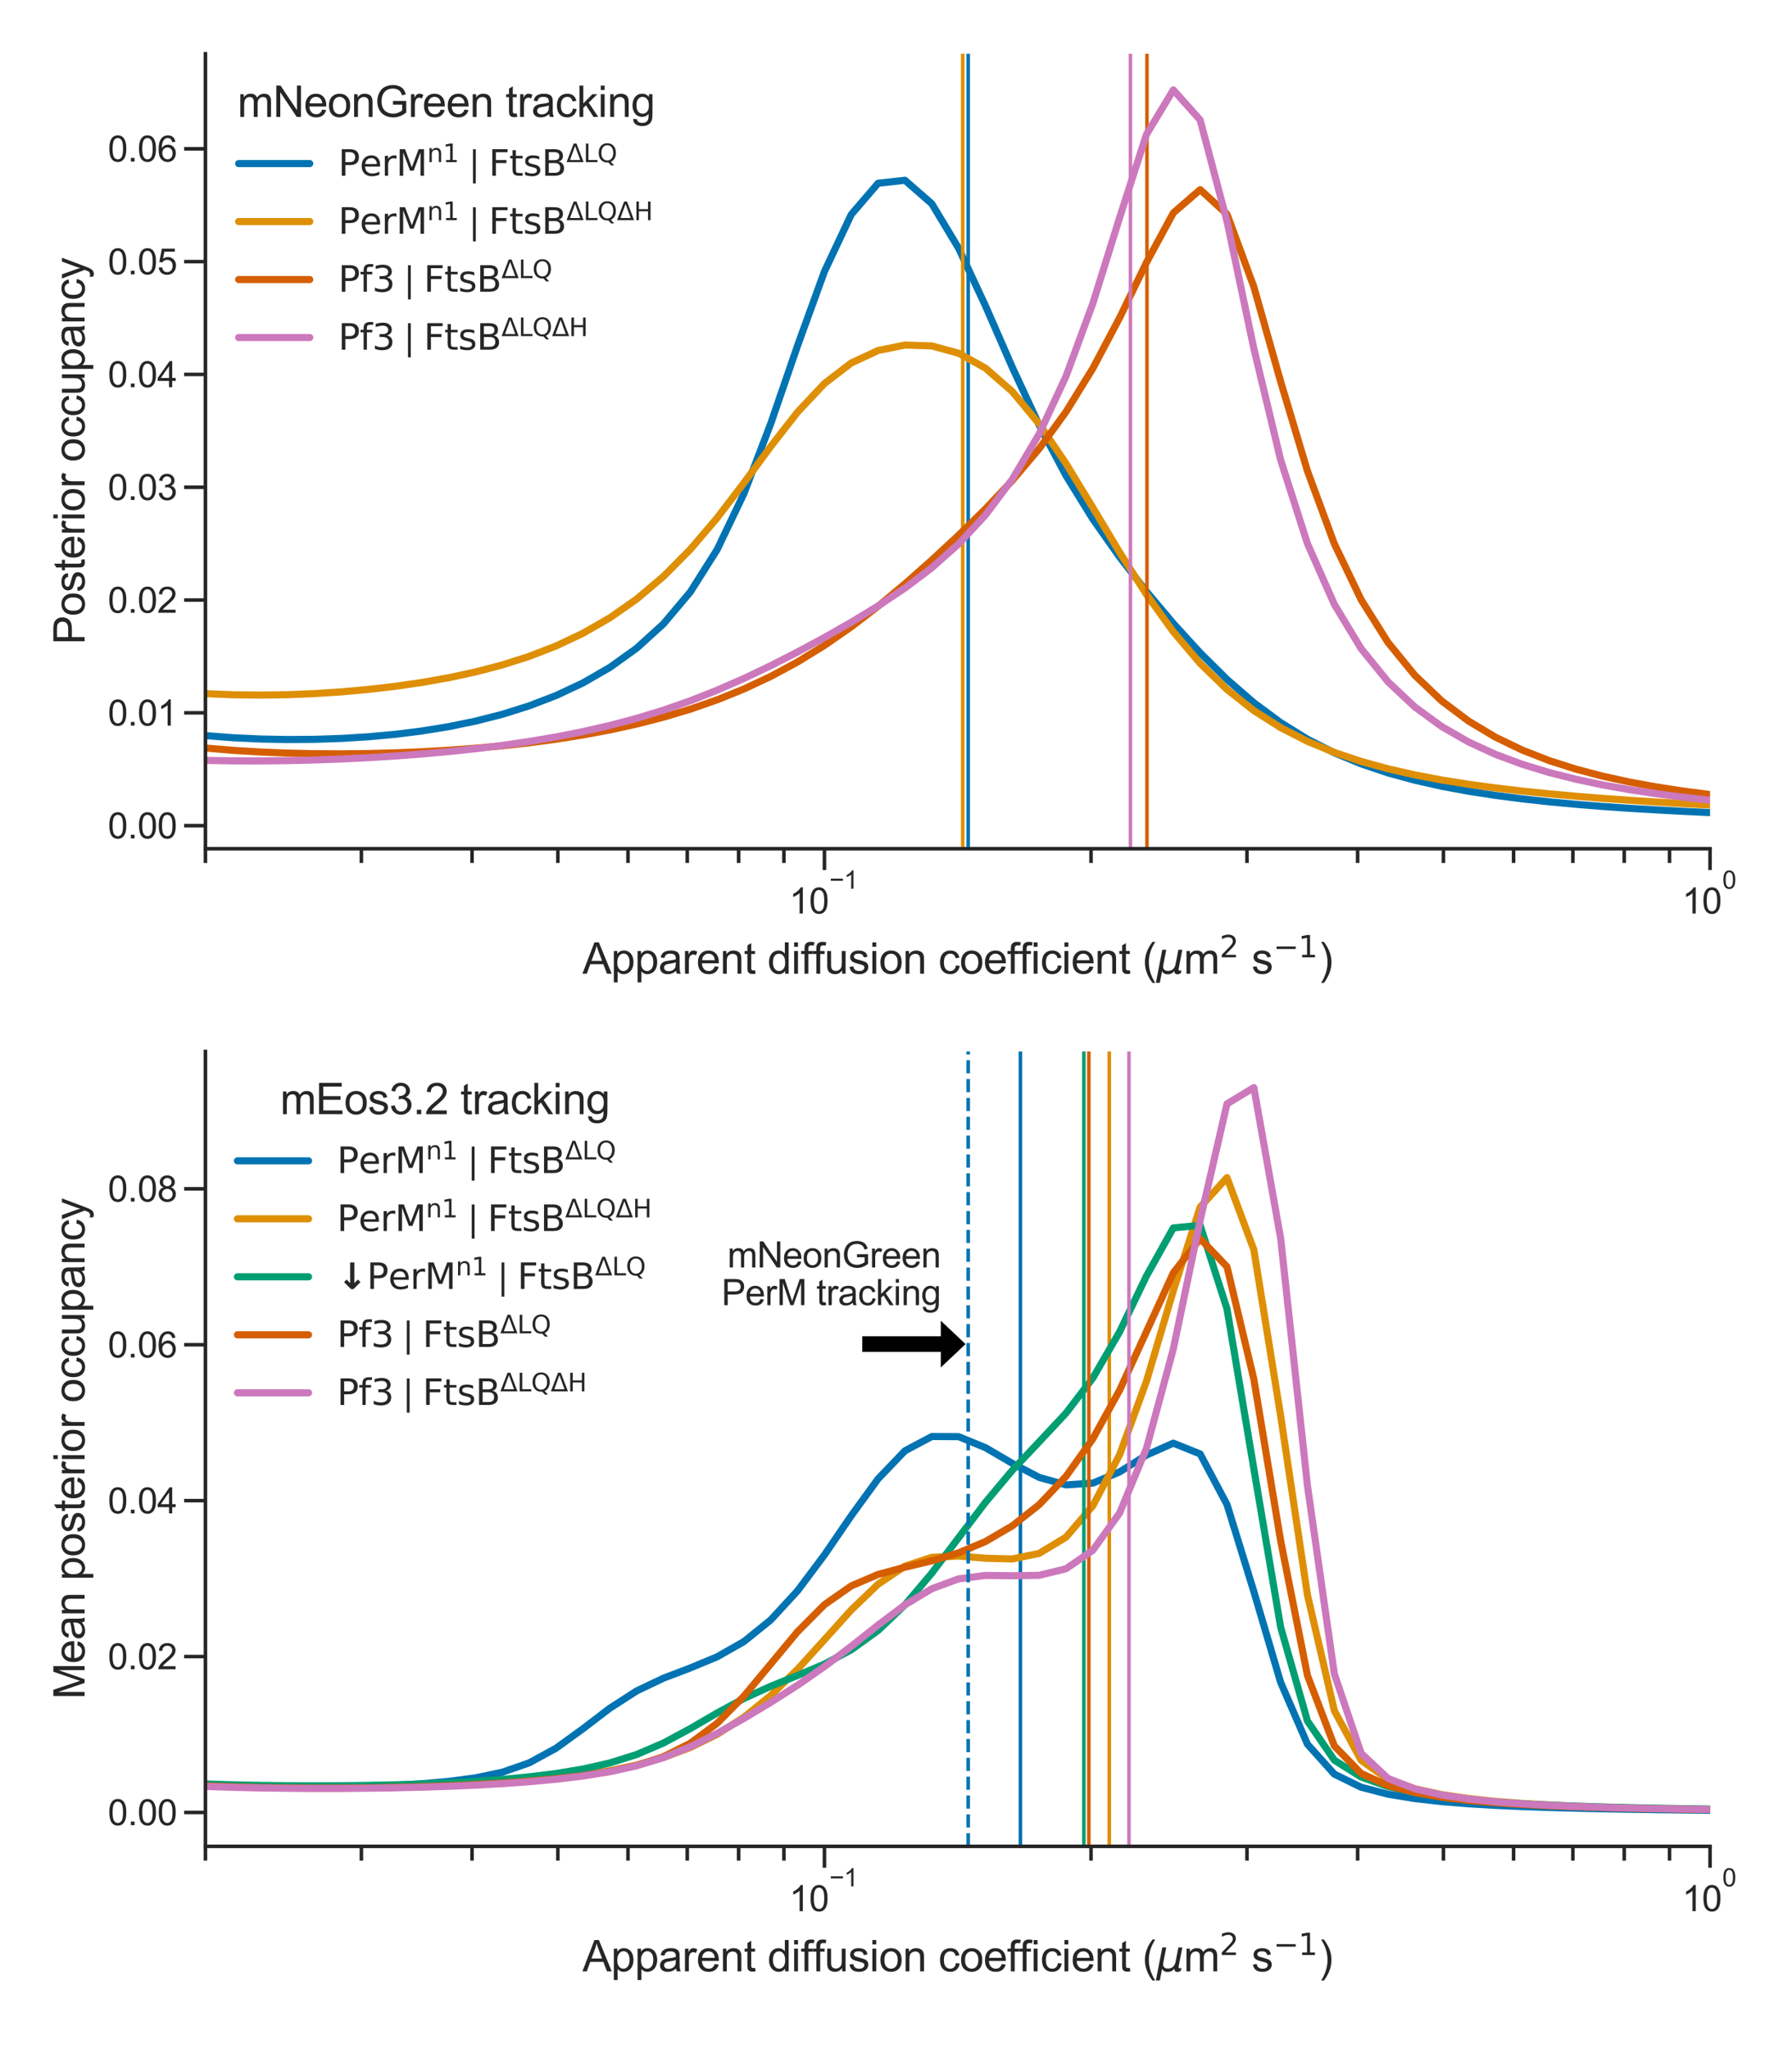 <?xml version="1.0" encoding="utf-8" standalone="no"?>
<!DOCTYPE svg PUBLIC "-//W3C//DTD SVG 1.1//EN"
  "http://www.w3.org/Graphics/SVG/1.1/DTD/svg11.dtd">
<svg xmlns:xlink="http://www.w3.org/1999/xlink" width="252pt" height="288pt" viewBox="0 0 252 288" xmlns="http://www.w3.org/2000/svg" version="1.1">
 <defs>
  <style type="text/css">*{stroke-linejoin: round; stroke-linecap: butt}</style>
 </defs>
 <g id="figure_1">
  <g id="patch_1">
   <path d="M 0 288 
L 252 288 
L 252 0 
L 0 0 
z
" style="fill: #ffffff"/>
  </g>
  <g id="axes_1">
   <g id="patch_2">
    <path d="M 28.89 119.287 
L 240.476 119.287 
L 240.476 7.56 
L 28.89 7.56 
z
" style="fill: #ffffff"/>
   </g>
   <g id="matplotlib.axis_1">
    <g id="xtick_1">
     <g id="line2d_1">
      <defs>
       <path id="m2e6592292e" d="M 0 0 
L 0 3 
" style="stroke: #262626; stroke-width: 0.5"/>
      </defs>
      <g>
       <use xlink:href="#m2e6592292e" x="115.938" y="119.287" style="fill: #262626; stroke: #262626; stroke-width: 0.5"/>
      </g>
     </g>
     <g id="text_1">
      <!-- $\mathdefault{10^{-1}}$ -->
      <g style="fill: #262626" transform="translate(110.988 128.444) scale(0.05 -0.05)">
       <defs>
        <path id="ArialMT-31" d="M 2384 0 
L 1822 0 
L 1822 3584 
Q 1619 3391 1289 3197 
Q 959 3003 697 2906 
L 697 3450 
Q 1169 3672 1522 3987 
Q 1875 4303 2022 4600 
L 2384 4600 
L 2384 0 
z
" transform="scale(0.016)"/>
        <path id="ArialMT-30" d="M 266 2259 
Q 266 3072 433 3567 
Q 600 4063 929 4331 
Q 1259 4600 1759 4600 
Q 2128 4600 2406 4451 
Q 2684 4303 2865 4023 
Q 3047 3744 3150 3342 
Q 3253 2941 3253 2259 
Q 3253 1453 3087 958 
Q 2922 463 2592 192 
Q 2263 -78 1759 -78 
Q 1097 -78 719 397 
Q 266 969 266 2259 
z
M 844 2259 
Q 844 1131 1108 757 
Q 1372 384 1759 384 
Q 2147 384 2411 759 
Q 2675 1134 2675 2259 
Q 2675 3391 2411 3762 
Q 2147 4134 1753 4134 
Q 1366 4134 1134 3806 
Q 844 3388 844 2259 
z
" transform="scale(0.016)"/>
        <path id="ArialMT-2212" d="M 3381 1997 
L 356 1997 
L 356 2522 
L 3381 2522 
L 3381 1997 
z
" transform="scale(0.016)"/>
       </defs>
       <use xlink:href="#ArialMT-31" transform="translate(0 0.994)"/>
       <use xlink:href="#ArialMT-30" transform="translate(55.615 0.994)"/>
       <use xlink:href="#ArialMT-2212" transform="translate(112.973 70.688) scale(0.7)"/>
       <use xlink:href="#ArialMT-31" transform="translate(153.852 70.688) scale(0.7)"/>
      </g>
     </g>
    </g>
    <g id="xtick_2">
     <g id="line2d_2">
      <g>
       <use xlink:href="#m2e6592292e" x="240.476" y="119.287" style="fill: #262626; stroke: #262626; stroke-width: 0.5"/>
      </g>
     </g>
     <g id="text_2">
      <!-- $\mathdefault{10^{0}}$ -->
      <g style="fill: #262626" transform="translate(236.551 128.444) scale(0.05 -0.05)">
       <use xlink:href="#ArialMT-31" transform="translate(0 0.994)"/>
       <use xlink:href="#ArialMT-30" transform="translate(55.615 0.994)"/>
       <use xlink:href="#ArialMT-30" transform="translate(112.973 70.688) scale(0.7)"/>
      </g>
     </g>
    </g>
    <g id="xtick_3">
     <g id="line2d_3">
      <defs>
       <path id="mc04ee4eee5" d="M 0 0 
L 0 2 
" style="stroke: #262626; stroke-width: 0.5"/>
      </defs>
      <g>
       <use xlink:href="#mc04ee4eee5" x="28.89" y="119.287" style="fill: #262626; stroke: #262626; stroke-width: 0.5"/>
      </g>
     </g>
    </g>
    <g id="xtick_4">
     <g id="line2d_4">
      <g>
       <use xlink:href="#mc04ee4eee5" x="50.82" y="119.287" style="fill: #262626; stroke: #262626; stroke-width: 0.5"/>
      </g>
     </g>
    </g>
    <g id="xtick_5">
     <g id="line2d_5">
      <g>
       <use xlink:href="#mc04ee4eee5" x="66.38" y="119.287" style="fill: #262626; stroke: #262626; stroke-width: 0.5"/>
      </g>
     </g>
    </g>
    <g id="xtick_6">
     <g id="line2d_6">
      <g>
       <use xlink:href="#mc04ee4eee5" x="78.449" y="119.287" style="fill: #262626; stroke: #262626; stroke-width: 0.5"/>
      </g>
     </g>
    </g>
    <g id="xtick_7">
     <g id="line2d_7">
      <g>
       <use xlink:href="#mc04ee4eee5" x="88.31" y="119.287" style="fill: #262626; stroke: #262626; stroke-width: 0.5"/>
      </g>
     </g>
    </g>
    <g id="xtick_8">
     <g id="line2d_8">
      <g>
       <use xlink:href="#mc04ee4eee5" x="96.647" y="119.287" style="fill: #262626; stroke: #262626; stroke-width: 0.5"/>
      </g>
     </g>
    </g>
    <g id="xtick_9">
     <g id="line2d_9">
      <g>
       <use xlink:href="#mc04ee4eee5" x="103.869" y="119.287" style="fill: #262626; stroke: #262626; stroke-width: 0.5"/>
      </g>
     </g>
    </g>
    <g id="xtick_10">
     <g id="line2d_10">
      <g>
       <use xlink:href="#mc04ee4eee5" x="110.24" y="119.287" style="fill: #262626; stroke: #262626; stroke-width: 0.5"/>
      </g>
     </g>
    </g>
    <g id="xtick_11">
     <g id="line2d_11">
      <g>
       <use xlink:href="#mc04ee4eee5" x="153.428" y="119.287" style="fill: #262626; stroke: #262626; stroke-width: 0.5"/>
      </g>
     </g>
    </g>
    <g id="xtick_12">
     <g id="line2d_12">
      <g>
       <use xlink:href="#mc04ee4eee5" x="175.358" y="119.287" style="fill: #262626; stroke: #262626; stroke-width: 0.5"/>
      </g>
     </g>
    </g>
    <g id="xtick_13">
     <g id="line2d_13">
      <g>
       <use xlink:href="#mc04ee4eee5" x="190.917" y="119.287" style="fill: #262626; stroke: #262626; stroke-width: 0.5"/>
      </g>
     </g>
    </g>
    <g id="xtick_14">
     <g id="line2d_14">
      <g>
       <use xlink:href="#mc04ee4eee5" x="202.986" y="119.287" style="fill: #262626; stroke: #262626; stroke-width: 0.5"/>
      </g>
     </g>
    </g>
    <g id="xtick_15">
     <g id="line2d_15">
      <g>
       <use xlink:href="#mc04ee4eee5" x="212.847" y="119.287" style="fill: #262626; stroke: #262626; stroke-width: 0.5"/>
      </g>
     </g>
    </g>
    <g id="xtick_16">
     <g id="line2d_16">
      <g>
       <use xlink:href="#mc04ee4eee5" x="221.185" y="119.287" style="fill: #262626; stroke: #262626; stroke-width: 0.5"/>
      </g>
     </g>
    </g>
    <g id="xtick_17">
     <g id="line2d_17">
      <g>
       <use xlink:href="#mc04ee4eee5" x="228.407" y="119.287" style="fill: #262626; stroke: #262626; stroke-width: 0.5"/>
      </g>
     </g>
    </g>
    <g id="xtick_18">
     <g id="line2d_18">
      <g>
       <use xlink:href="#mc04ee4eee5" x="234.777" y="119.287" style="fill: #262626; stroke: #262626; stroke-width: 0.5"/>
      </g>
     </g>
    </g>
    <g id="text_3">
     <!-- Apparent diffusion coefficient ($\mu$m$^{2}$ s$^{-1}$) -->
     <g style="fill: #262626" transform="translate(81.913 136.897) scale(0.06 -0.06)">
      <defs>
       <path id="ArialMT-41" d="M -9 0 
L 1750 4581 
L 2403 4581 
L 4278 0 
L 3588 0 
L 3053 1388 
L 1138 1388 
L 634 0 
L -9 0 
z
M 1313 1881 
L 2866 1881 
L 2388 3150 
Q 2169 3728 2063 4100 
Q 1975 3659 1816 3225 
L 1313 1881 
z
" transform="scale(0.016)"/>
       <path id="ArialMT-70" d="M 422 -1272 
L 422 3319 
L 934 3319 
L 934 2888 
Q 1116 3141 1344 3267 
Q 1572 3394 1897 3394 
Q 2322 3394 2647 3175 
Q 2972 2956 3137 2557 
Q 3303 2159 3303 1684 
Q 3303 1175 3120 767 
Q 2938 359 2589 142 
Q 2241 -75 1856 -75 
Q 1575 -75 1351 44 
Q 1128 163 984 344 
L 984 -1272 
L 422 -1272 
z
M 931 1641 
Q 931 1000 1190 694 
Q 1450 388 1819 388 
Q 2194 388 2461 705 
Q 2728 1022 2728 1688 
Q 2728 2322 2467 2637 
Q 2206 2953 1844 2953 
Q 1484 2953 1207 2617 
Q 931 2281 931 1641 
z
" transform="scale(0.016)"/>
       <path id="ArialMT-61" d="M 2588 409 
Q 2275 144 1986 34 
Q 1697 -75 1366 -75 
Q 819 -75 525 192 
Q 231 459 231 875 
Q 231 1119 342 1320 
Q 453 1522 633 1644 
Q 813 1766 1038 1828 
Q 1203 1872 1538 1913 
Q 2219 1994 2541 2106 
Q 2544 2222 2544 2253 
Q 2544 2597 2384 2738 
Q 2169 2928 1744 2928 
Q 1347 2928 1158 2789 
Q 969 2650 878 2297 
L 328 2372 
Q 403 2725 575 2942 
Q 747 3159 1072 3276 
Q 1397 3394 1825 3394 
Q 2250 3394 2515 3294 
Q 2781 3194 2906 3042 
Q 3031 2891 3081 2659 
Q 3109 2516 3109 2141 
L 3109 1391 
Q 3109 606 3145 398 
Q 3181 191 3288 0 
L 2700 0 
Q 2613 175 2588 409 
z
M 2541 1666 
Q 2234 1541 1622 1453 
Q 1275 1403 1131 1340 
Q 988 1278 909 1158 
Q 831 1038 831 891 
Q 831 666 1001 516 
Q 1172 366 1500 366 
Q 1825 366 2078 508 
Q 2331 650 2450 897 
Q 2541 1088 2541 1459 
L 2541 1666 
z
" transform="scale(0.016)"/>
       <path id="ArialMT-72" d="M 416 0 
L 416 3319 
L 922 3319 
L 922 2816 
Q 1116 3169 1280 3281 
Q 1444 3394 1641 3394 
Q 1925 3394 2219 3213 
L 2025 2691 
Q 1819 2813 1613 2813 
Q 1428 2813 1281 2702 
Q 1134 2591 1072 2394 
Q 978 2094 978 1738 
L 978 0 
L 416 0 
z
" transform="scale(0.016)"/>
       <path id="ArialMT-65" d="M 2694 1069 
L 3275 997 
Q 3138 488 2766 206 
Q 2394 -75 1816 -75 
Q 1088 -75 661 373 
Q 234 822 234 1631 
Q 234 2469 665 2931 
Q 1097 3394 1784 3394 
Q 2450 3394 2872 2941 
Q 3294 2488 3294 1666 
Q 3294 1616 3291 1516 
L 816 1516 
Q 847 969 1125 678 
Q 1403 388 1819 388 
Q 2128 388 2347 550 
Q 2566 713 2694 1069 
z
M 847 1978 
L 2700 1978 
Q 2663 2397 2488 2606 
Q 2219 2931 1791 2931 
Q 1403 2931 1139 2672 
Q 875 2413 847 1978 
z
" transform="scale(0.016)"/>
       <path id="ArialMT-6e" d="M 422 0 
L 422 3319 
L 928 3319 
L 928 2847 
Q 1294 3394 1984 3394 
Q 2284 3394 2536 3286 
Q 2788 3178 2913 3003 
Q 3038 2828 3088 2588 
Q 3119 2431 3119 2041 
L 3119 0 
L 2556 0 
L 2556 2019 
Q 2556 2363 2490 2533 
Q 2425 2703 2258 2804 
Q 2091 2906 1866 2906 
Q 1506 2906 1245 2678 
Q 984 2450 984 1813 
L 984 0 
L 422 0 
z
" transform="scale(0.016)"/>
       <path id="ArialMT-74" d="M 1650 503 
L 1731 6 
Q 1494 -44 1306 -44 
Q 1000 -44 831 53 
Q 663 150 594 308 
Q 525 466 525 972 
L 525 2881 
L 113 2881 
L 113 3319 
L 525 3319 
L 525 4141 
L 1084 4478 
L 1084 3319 
L 1650 3319 
L 1650 2881 
L 1084 2881 
L 1084 941 
Q 1084 700 1114 631 
Q 1144 563 1211 522 
Q 1278 481 1403 481 
Q 1497 481 1650 503 
z
" transform="scale(0.016)"/>
       <path id="ArialMT-20" transform="scale(0.016)"/>
       <path id="ArialMT-64" d="M 2575 0 
L 2575 419 
Q 2259 -75 1647 -75 
Q 1250 -75 917 144 
Q 584 363 401 755 
Q 219 1147 219 1656 
Q 219 2153 384 2558 
Q 550 2963 881 3178 
Q 1213 3394 1622 3394 
Q 1922 3394 2156 3267 
Q 2391 3141 2538 2938 
L 2538 4581 
L 3097 4581 
L 3097 0 
L 2575 0 
z
M 797 1656 
Q 797 1019 1065 703 
Q 1334 388 1700 388 
Q 2069 388 2326 689 
Q 2584 991 2584 1609 
Q 2584 2291 2321 2609 
Q 2059 2928 1675 2928 
Q 1300 2928 1048 2622 
Q 797 2316 797 1656 
z
" transform="scale(0.016)"/>
       <path id="ArialMT-69" d="M 425 3934 
L 425 4581 
L 988 4581 
L 988 3934 
L 425 3934 
z
M 425 0 
L 425 3319 
L 988 3319 
L 988 0 
L 425 0 
z
" transform="scale(0.016)"/>
       <path id="ArialMT-66" d="M 556 0 
L 556 2881 
L 59 2881 
L 59 3319 
L 556 3319 
L 556 3672 
Q 556 4006 616 4169 
Q 697 4388 901 4523 
Q 1106 4659 1475 4659 
Q 1713 4659 2000 4603 
L 1916 4113 
Q 1741 4144 1584 4144 
Q 1328 4144 1222 4034 
Q 1116 3925 1116 3625 
L 1116 3319 
L 1763 3319 
L 1763 2881 
L 1116 2881 
L 1116 0 
L 556 0 
z
" transform="scale(0.016)"/>
       <path id="ArialMT-75" d="M 2597 0 
L 2597 488 
Q 2209 -75 1544 -75 
Q 1250 -75 995 37 
Q 741 150 617 320 
Q 494 491 444 738 
Q 409 903 409 1263 
L 409 3319 
L 972 3319 
L 972 1478 
Q 972 1038 1006 884 
Q 1059 663 1231 536 
Q 1403 409 1656 409 
Q 1909 409 2131 539 
Q 2353 669 2445 892 
Q 2538 1116 2538 1541 
L 2538 3319 
L 3100 3319 
L 3100 0 
L 2597 0 
z
" transform="scale(0.016)"/>
       <path id="ArialMT-73" d="M 197 991 
L 753 1078 
Q 800 744 1014 566 
Q 1228 388 1613 388 
Q 2000 388 2187 545 
Q 2375 703 2375 916 
Q 2375 1106 2209 1216 
Q 2094 1291 1634 1406 
Q 1016 1563 777 1677 
Q 538 1791 414 1992 
Q 291 2194 291 2438 
Q 291 2659 392 2848 
Q 494 3038 669 3163 
Q 800 3259 1026 3326 
Q 1253 3394 1513 3394 
Q 1903 3394 2198 3281 
Q 2494 3169 2634 2976 
Q 2775 2784 2828 2463 
L 2278 2388 
Q 2241 2644 2061 2787 
Q 1881 2931 1553 2931 
Q 1166 2931 1000 2803 
Q 834 2675 834 2503 
Q 834 2394 903 2306 
Q 972 2216 1119 2156 
Q 1203 2125 1616 2013 
Q 2213 1853 2448 1751 
Q 2684 1650 2818 1456 
Q 2953 1263 2953 975 
Q 2953 694 2789 445 
Q 2625 197 2315 61 
Q 2006 -75 1616 -75 
Q 969 -75 630 194 
Q 291 463 197 991 
z
" transform="scale(0.016)"/>
       <path id="ArialMT-6f" d="M 213 1659 
Q 213 2581 725 3025 
Q 1153 3394 1769 3394 
Q 2453 3394 2887 2945 
Q 3322 2497 3322 1706 
Q 3322 1066 3130 698 
Q 2938 331 2570 128 
Q 2203 -75 1769 -75 
Q 1072 -75 642 372 
Q 213 819 213 1659 
z
M 791 1659 
Q 791 1022 1069 705 
Q 1347 388 1769 388 
Q 2188 388 2466 706 
Q 2744 1025 2744 1678 
Q 2744 2294 2464 2611 
Q 2184 2928 1769 2928 
Q 1347 2928 1069 2612 
Q 791 2297 791 1659 
z
" transform="scale(0.016)"/>
       <path id="ArialMT-63" d="M 2588 1216 
L 3141 1144 
Q 3050 572 2676 248 
Q 2303 -75 1759 -75 
Q 1078 -75 664 370 
Q 250 816 250 1647 
Q 250 2184 428 2587 
Q 606 2991 970 3192 
Q 1334 3394 1763 3394 
Q 2303 3394 2647 3120 
Q 2991 2847 3088 2344 
L 2541 2259 
Q 2463 2594 2264 2762 
Q 2066 2931 1784 2931 
Q 1359 2931 1093 2626 
Q 828 2322 828 1663 
Q 828 994 1084 691 
Q 1341 388 1753 388 
Q 2084 388 2306 591 
Q 2528 794 2588 1216 
z
" transform="scale(0.016)"/>
       <path id="ArialMT-28" d="M 1497 -1347 
Q 1031 -759 709 28 
Q 388 816 388 1659 
Q 388 2403 628 3084 
Q 909 3875 1497 4659 
L 1900 4659 
Q 1522 4009 1400 3731 
Q 1209 3300 1100 2831 
Q 966 2247 966 1656 
Q 966 153 1900 -1347 
L 1497 -1347 
z
" transform="scale(0.016)"/>
       <path id="DejaVuSans-Oblique-3bc" d="M -84 -1331 
L 856 3500 
L 1434 3500 
L 1009 1322 
Q 997 1256 987 1175 
Q 978 1094 978 1013 
Q 978 722 1161 565 
Q 1344 409 1684 409 
Q 2147 409 2431 671 
Q 2716 934 2816 1459 
L 3213 3500 
L 3788 3500 
L 3266 809 
Q 3253 750 3248 706 
Q 3244 663 3244 628 
Q 3244 531 3283 486 
Q 3322 441 3406 441 
Q 3438 441 3492 456 
Q 3547 472 3647 513 
L 3559 50 
Q 3422 -19 3297 -55 
Q 3172 -91 3053 -91 
Q 2847 -91 2730 40 
Q 2613 172 2613 403 
Q 2438 153 2195 31 
Q 1953 -91 1625 -91 
Q 1334 -91 1117 43 
Q 900 178 831 397 
L 494 -1331 
L -84 -1331 
z
" transform="scale(0.016)"/>
       <path id="ArialMT-6d" d="M 422 0 
L 422 3319 
L 925 3319 
L 925 2853 
Q 1081 3097 1340 3245 
Q 1600 3394 1931 3394 
Q 2300 3394 2536 3241 
Q 2772 3088 2869 2813 
Q 3263 3394 3894 3394 
Q 4388 3394 4653 3120 
Q 4919 2847 4919 2278 
L 4919 0 
L 4359 0 
L 4359 2091 
Q 4359 2428 4304 2576 
Q 4250 2725 4106 2815 
Q 3963 2906 3769 2906 
Q 3419 2906 3187 2673 
Q 2956 2441 2956 1928 
L 2956 0 
L 2394 0 
L 2394 2156 
Q 2394 2531 2256 2718 
Q 2119 2906 1806 2906 
Q 1569 2906 1367 2781 
Q 1166 2656 1075 2415 
Q 984 2175 984 1722 
L 984 0 
L 422 0 
z
" transform="scale(0.016)"/>
       <path id="DejaVuSans-32" d="M 1228 531 
L 3431 531 
L 3431 0 
L 469 0 
L 469 531 
Q 828 903 1448 1529 
Q 2069 2156 2228 2338 
Q 2531 2678 2651 2914 
Q 2772 3150 2772 3378 
Q 2772 3750 2511 3984 
Q 2250 4219 1831 4219 
Q 1534 4219 1204 4116 
Q 875 4013 500 3803 
L 500 4441 
Q 881 4594 1212 4672 
Q 1544 4750 1819 4750 
Q 2544 4750 2975 4387 
Q 3406 4025 3406 3419 
Q 3406 3131 3298 2873 
Q 3191 2616 2906 2266 
Q 2828 2175 2409 1742 
Q 1991 1309 1228 531 
z
" transform="scale(0.016)"/>
       <path id="DejaVuSans-2212" d="M 678 2272 
L 4684 2272 
L 4684 1741 
L 678 1741 
L 678 2272 
z
" transform="scale(0.016)"/>
       <path id="DejaVuSans-31" d="M 794 531 
L 1825 531 
L 1825 4091 
L 703 3866 
L 703 4441 
L 1819 4666 
L 2450 4666 
L 2450 531 
L 3481 531 
L 3481 0 
L 794 0 
L 794 531 
z
" transform="scale(0.016)"/>
       <path id="ArialMT-29" d="M 791 -1347 
L 388 -1347 
Q 1322 153 1322 1656 
Q 1322 2244 1188 2822 
Q 1081 3291 891 3722 
Q 769 4003 388 4659 
L 791 4659 
Q 1378 3875 1659 3084 
Q 1900 2403 1900 1659 
Q 1900 816 1576 28 
Q 1253 -759 791 -1347 
z
" transform="scale(0.016)"/>
      </defs>
      <use xlink:href="#ArialMT-41" transform="translate(0 0.766)"/>
      <use xlink:href="#ArialMT-70" transform="translate(66.699 0.766)"/>
      <use xlink:href="#ArialMT-70" transform="translate(122.314 0.766)"/>
      <use xlink:href="#ArialMT-61" transform="translate(177.93 0.766)"/>
      <use xlink:href="#ArialMT-72" transform="translate(233.545 0.766)"/>
      <use xlink:href="#ArialMT-65" transform="translate(266.846 0.766)"/>
      <use xlink:href="#ArialMT-6e" transform="translate(322.461 0.766)"/>
      <use xlink:href="#ArialMT-74" transform="translate(378.076 0.766)"/>
      <use xlink:href="#ArialMT-20" transform="translate(405.859 0.766)"/>
      <use xlink:href="#ArialMT-64" transform="translate(433.643 0.766)"/>
      <use xlink:href="#ArialMT-69" transform="translate(489.258 0.766)"/>
      <use xlink:href="#ArialMT-66" transform="translate(511.475 0.766)"/>
      <use xlink:href="#ArialMT-66" transform="translate(539.258 0.766)"/>
      <use xlink:href="#ArialMT-75" transform="translate(567.041 0.766)"/>
      <use xlink:href="#ArialMT-73" transform="translate(622.656 0.766)"/>
      <use xlink:href="#ArialMT-69" transform="translate(672.656 0.766)"/>
      <use xlink:href="#ArialMT-6f" transform="translate(694.873 0.766)"/>
      <use xlink:href="#ArialMT-6e" transform="translate(750.488 0.766)"/>
      <use xlink:href="#ArialMT-20" transform="translate(806.104 0.766)"/>
      <use xlink:href="#ArialMT-63" transform="translate(833.887 0.766)"/>
      <use xlink:href="#ArialMT-6f" transform="translate(883.887 0.766)"/>
      <use xlink:href="#ArialMT-65" transform="translate(939.502 0.766)"/>
      <use xlink:href="#ArialMT-66" transform="translate(995.117 0.766)"/>
      <use xlink:href="#ArialMT-66" transform="translate(1022.9 0.766)"/>
      <use xlink:href="#ArialMT-69" transform="translate(1050.684 0.766)"/>
      <use xlink:href="#ArialMT-63" transform="translate(1072.9 0.766)"/>
      <use xlink:href="#ArialMT-69" transform="translate(1122.9 0.766)"/>
      <use xlink:href="#ArialMT-65" transform="translate(1145.117 0.766)"/>
      <use xlink:href="#ArialMT-6e" transform="translate(1200.732 0.766)"/>
      <use xlink:href="#ArialMT-74" transform="translate(1256.348 0.766)"/>
      <use xlink:href="#ArialMT-20" transform="translate(1284.131 0.766)"/>
      <use xlink:href="#ArialMT-28" transform="translate(1311.914 0.766)"/>
      <use xlink:href="#DejaVuSans-Oblique-3bc" transform="translate(1345.215 0.766)"/>
      <use xlink:href="#ArialMT-6d" transform="translate(1408.838 0.766)"/>
      <use xlink:href="#DejaVuSans-32" transform="translate(1493.096 39.047) scale(0.7)"/>
      <use xlink:href="#ArialMT-20" transform="translate(1540.366 0.766)"/>
      <use xlink:href="#ArialMT-73" transform="translate(1568.149 0.766)"/>
      <use xlink:href="#DejaVuSans-2212" transform="translate(1619.106 39.047) scale(0.7)"/>
      <use xlink:href="#DejaVuSans-31" transform="translate(1677.759 39.047) scale(0.7)"/>
      <use xlink:href="#ArialMT-29" transform="translate(1725.029 0.766)"/>
     </g>
    </g>
   </g>
   <g id="matplotlib.axis_2">
    <g id="ytick_1">
     <g id="line2d_19">
      <defs>
       <path id="m44079d2ec8" d="M 0 0 
L -3 0 
" style="stroke: #262626; stroke-width: 0.5"/>
      </defs>
      <g>
       <use xlink:href="#m44079d2ec8" x="28.89" y="116.045" style="fill: #262626; stroke: #262626; stroke-width: 0.5"/>
      </g>
     </g>
     <g id="text_4">
      <!-- 0.00 -->
      <g style="fill: #262626" transform="translate(15.16 117.834) scale(0.05 -0.05)">
       <defs>
        <path id="ArialMT-2e" d="M 581 0 
L 581 641 
L 1222 641 
L 1222 0 
L 581 0 
z
" transform="scale(0.016)"/>
       </defs>
       <use xlink:href="#ArialMT-30"/>
       <use xlink:href="#ArialMT-2e" x="55.615"/>
       <use xlink:href="#ArialMT-30" x="83.398"/>
       <use xlink:href="#ArialMT-30" x="139.014"/>
      </g>
     </g>
    </g>
    <g id="ytick_2">
     <g id="line2d_20">
      <g>
       <use xlink:href="#m44079d2ec8" x="28.89" y="100.19" style="fill: #262626; stroke: #262626; stroke-width: 0.5"/>
      </g>
     </g>
     <g id="text_5">
      <!-- 0.01 -->
      <g style="fill: #262626" transform="translate(15.16 101.98) scale(0.05 -0.05)">
       <use xlink:href="#ArialMT-30"/>
       <use xlink:href="#ArialMT-2e" x="55.615"/>
       <use xlink:href="#ArialMT-30" x="83.398"/>
       <use xlink:href="#ArialMT-31" x="139.014"/>
      </g>
     </g>
    </g>
    <g id="ytick_3">
     <g id="line2d_21">
      <g>
       <use xlink:href="#m44079d2ec8" x="28.89" y="84.336" style="fill: #262626; stroke: #262626; stroke-width: 0.5"/>
      </g>
     </g>
     <g id="text_6">
      <!-- 0.02 -->
      <g style="fill: #262626" transform="translate(15.16 86.125) scale(0.05 -0.05)">
       <defs>
        <path id="ArialMT-32" d="M 3222 541 
L 3222 0 
L 194 0 
Q 188 203 259 391 
Q 375 700 629 1000 
Q 884 1300 1366 1694 
Q 2113 2306 2375 2664 
Q 2638 3022 2638 3341 
Q 2638 3675 2398 3904 
Q 2159 4134 1775 4134 
Q 1369 4134 1125 3890 
Q 881 3647 878 3216 
L 300 3275 
Q 359 3922 746 4261 
Q 1134 4600 1788 4600 
Q 2447 4600 2831 4234 
Q 3216 3869 3216 3328 
Q 3216 3053 3103 2787 
Q 2991 2522 2730 2228 
Q 2469 1934 1863 1422 
Q 1356 997 1212 845 
Q 1069 694 975 541 
L 3222 541 
z
" transform="scale(0.016)"/>
       </defs>
       <use xlink:href="#ArialMT-30"/>
       <use xlink:href="#ArialMT-2e" x="55.615"/>
       <use xlink:href="#ArialMT-30" x="83.398"/>
       <use xlink:href="#ArialMT-32" x="139.014"/>
      </g>
     </g>
    </g>
    <g id="ytick_4">
     <g id="line2d_22">
      <g>
       <use xlink:href="#m44079d2ec8" x="28.89" y="68.481" style="fill: #262626; stroke: #262626; stroke-width: 0.5"/>
      </g>
     </g>
     <g id="text_7">
      <!-- 0.03 -->
      <g style="fill: #262626" transform="translate(15.16 70.27) scale(0.05 -0.05)">
       <defs>
        <path id="ArialMT-33" d="M 269 1209 
L 831 1284 
Q 928 806 1161 595 
Q 1394 384 1728 384 
Q 2125 384 2398 659 
Q 2672 934 2672 1341 
Q 2672 1728 2419 1979 
Q 2166 2231 1775 2231 
Q 1616 2231 1378 2169 
L 1441 2663 
Q 1497 2656 1531 2656 
Q 1891 2656 2178 2843 
Q 2466 3031 2466 3422 
Q 2466 3731 2256 3934 
Q 2047 4138 1716 4138 
Q 1388 4138 1169 3931 
Q 950 3725 888 3313 
L 325 3413 
Q 428 3978 793 4289 
Q 1159 4600 1703 4600 
Q 2078 4600 2393 4439 
Q 2709 4278 2876 4000 
Q 3044 3722 3044 3409 
Q 3044 3113 2884 2869 
Q 2725 2625 2413 2481 
Q 2819 2388 3044 2092 
Q 3269 1797 3269 1353 
Q 3269 753 2831 336 
Q 2394 -81 1725 -81 
Q 1122 -81 723 278 
Q 325 638 269 1209 
z
" transform="scale(0.016)"/>
       </defs>
       <use xlink:href="#ArialMT-30"/>
       <use xlink:href="#ArialMT-2e" x="55.615"/>
       <use xlink:href="#ArialMT-30" x="83.398"/>
       <use xlink:href="#ArialMT-33" x="139.014"/>
      </g>
     </g>
    </g>
    <g id="ytick_5">
     <g id="line2d_23">
      <g>
       <use xlink:href="#m44079d2ec8" x="28.89" y="52.626" style="fill: #262626; stroke: #262626; stroke-width: 0.5"/>
      </g>
     </g>
     <g id="text_8">
      <!-- 0.04 -->
      <g style="fill: #262626" transform="translate(15.16 54.416) scale(0.05 -0.05)">
       <defs>
        <path id="ArialMT-34" d="M 2069 0 
L 2069 1097 
L 81 1097 
L 81 1613 
L 2172 4581 
L 2631 4581 
L 2631 1613 
L 3250 1613 
L 3250 1097 
L 2631 1097 
L 2631 0 
L 2069 0 
z
M 2069 1613 
L 2069 3678 
L 634 1613 
L 2069 1613 
z
" transform="scale(0.016)"/>
       </defs>
       <use xlink:href="#ArialMT-30"/>
       <use xlink:href="#ArialMT-2e" x="55.615"/>
       <use xlink:href="#ArialMT-30" x="83.398"/>
       <use xlink:href="#ArialMT-34" x="139.014"/>
      </g>
     </g>
    </g>
    <g id="ytick_6">
     <g id="line2d_24">
      <g>
       <use xlink:href="#m44079d2ec8" x="28.89" y="36.772" style="fill: #262626; stroke: #262626; stroke-width: 0.5"/>
      </g>
     </g>
     <g id="text_9">
      <!-- 0.05 -->
      <g style="fill: #262626" transform="translate(15.16 38.561) scale(0.05 -0.05)">
       <defs>
        <path id="ArialMT-35" d="M 266 1200 
L 856 1250 
Q 922 819 1161 601 
Q 1400 384 1738 384 
Q 2144 384 2425 690 
Q 2706 997 2706 1503 
Q 2706 1984 2436 2262 
Q 2166 2541 1728 2541 
Q 1456 2541 1237 2417 
Q 1019 2294 894 2097 
L 366 2166 
L 809 4519 
L 3088 4519 
L 3088 3981 
L 1259 3981 
L 1013 2750 
Q 1425 3038 1878 3038 
Q 2478 3038 2890 2622 
Q 3303 2206 3303 1553 
Q 3303 931 2941 478 
Q 2500 -78 1738 -78 
Q 1113 -78 717 272 
Q 322 622 266 1200 
z
" transform="scale(0.016)"/>
       </defs>
       <use xlink:href="#ArialMT-30"/>
       <use xlink:href="#ArialMT-2e" x="55.615"/>
       <use xlink:href="#ArialMT-30" x="83.398"/>
       <use xlink:href="#ArialMT-35" x="139.014"/>
      </g>
     </g>
    </g>
    <g id="ytick_7">
     <g id="line2d_25">
      <g>
       <use xlink:href="#m44079d2ec8" x="28.89" y="20.917" style="fill: #262626; stroke: #262626; stroke-width: 0.5"/>
      </g>
     </g>
     <g id="text_10">
      <!-- 0.06 -->
      <g style="fill: #262626" transform="translate(15.16 22.706) scale(0.05 -0.05)">
       <defs>
        <path id="ArialMT-36" d="M 3184 3459 
L 2625 3416 
Q 2550 3747 2413 3897 
Q 2184 4138 1850 4138 
Q 1581 4138 1378 3988 
Q 1113 3794 959 3422 
Q 806 3050 800 2363 
Q 1003 2672 1297 2822 
Q 1591 2972 1913 2972 
Q 2475 2972 2870 2558 
Q 3266 2144 3266 1488 
Q 3266 1056 3080 686 
Q 2894 316 2569 119 
Q 2244 -78 1831 -78 
Q 1128 -78 684 439 
Q 241 956 241 2144 
Q 241 3472 731 4075 
Q 1159 4600 1884 4600 
Q 2425 4600 2770 4297 
Q 3116 3994 3184 3459 
z
M 888 1484 
Q 888 1194 1011 928 
Q 1134 663 1356 523 
Q 1578 384 1822 384 
Q 2178 384 2434 671 
Q 2691 959 2691 1453 
Q 2691 1928 2437 2201 
Q 2184 2475 1800 2475 
Q 1419 2475 1153 2201 
Q 888 1928 888 1484 
z
" transform="scale(0.016)"/>
       </defs>
       <use xlink:href="#ArialMT-30"/>
       <use xlink:href="#ArialMT-2e" x="55.615"/>
       <use xlink:href="#ArialMT-30" x="83.398"/>
       <use xlink:href="#ArialMT-36" x="139.014"/>
      </g>
     </g>
    </g>
    <g id="text_11">
     <!-- Posterior occupancy -->
     <g style="fill: #262626" transform="translate(11.897 90.602) rotate(-90) scale(0.06 -0.06)">
      <defs>
       <path id="ArialMT-50" d="M 494 0 
L 494 4581 
L 2222 4581 
Q 2678 4581 2919 4538 
Q 3256 4481 3484 4323 
Q 3713 4166 3852 3881 
Q 3991 3597 3991 3256 
Q 3991 2672 3619 2267 
Q 3247 1863 2275 1863 
L 1100 1863 
L 1100 0 
L 494 0 
z
M 1100 2403 
L 2284 2403 
Q 2872 2403 3119 2622 
Q 3366 2841 3366 3238 
Q 3366 3525 3220 3729 
Q 3075 3934 2838 4000 
Q 2684 4041 2272 4041 
L 1100 4041 
L 1100 2403 
z
" transform="scale(0.016)"/>
       <path id="ArialMT-79" d="M 397 -1278 
L 334 -750 
Q 519 -800 656 -800 
Q 844 -800 956 -737 
Q 1069 -675 1141 -563 
Q 1194 -478 1313 -144 
Q 1328 -97 1363 -6 
L 103 3319 
L 709 3319 
L 1400 1397 
Q 1534 1031 1641 628 
Q 1738 1016 1872 1384 
L 2581 3319 
L 3144 3319 
L 1881 -56 
Q 1678 -603 1566 -809 
Q 1416 -1088 1222 -1217 
Q 1028 -1347 759 -1347 
Q 597 -1347 397 -1278 
z
" transform="scale(0.016)"/>
      </defs>
      <use xlink:href="#ArialMT-50"/>
      <use xlink:href="#ArialMT-6f" x="66.699"/>
      <use xlink:href="#ArialMT-73" x="122.314"/>
      <use xlink:href="#ArialMT-74" x="172.314"/>
      <use xlink:href="#ArialMT-65" x="200.098"/>
      <use xlink:href="#ArialMT-72" x="255.713"/>
      <use xlink:href="#ArialMT-69" x="289.014"/>
      <use xlink:href="#ArialMT-6f" x="311.23"/>
      <use xlink:href="#ArialMT-72" x="366.846"/>
      <use xlink:href="#ArialMT-20" x="400.146"/>
      <use xlink:href="#ArialMT-6f" x="427.93"/>
      <use xlink:href="#ArialMT-63" x="483.545"/>
      <use xlink:href="#ArialMT-63" x="533.545"/>
      <use xlink:href="#ArialMT-75" x="583.545"/>
      <use xlink:href="#ArialMT-70" x="639.16"/>
      <use xlink:href="#ArialMT-61" x="694.775"/>
      <use xlink:href="#ArialMT-6e" x="750.391"/>
      <use xlink:href="#ArialMT-63" x="806.006"/>
      <use xlink:href="#ArialMT-79" x="856.006"/>
     </g>
    </g>
   </g>
   <g id="line2d_26">
    <path d="M 29.139 103.41 
L 32.913 103.696 
L 36.687 103.869 
L 40.461 103.94 
L 44.235 103.913 
L 48.008 103.786 
L 51.782 103.554 
L 55.556 103.21 
L 59.33 102.74 
L 63.104 102.128 
L 66.878 101.353 
L 70.652 100.39 
L 74.426 99.205 
L 78.199 97.756 
L 81.973 95.987 
L 85.747 93.814 
L 89.521 91.113 
L 93.295 87.685 
L 97.069 83.214 
L 100.843 77.255 
L 104.616 69.37 
L 108.39 59.527 
L 112.164 48.56 
L 115.938 38.153 
L 119.712 30.144 
L 123.486 25.751 
L 127.26 25.339 
L 131.034 28.632 
L 134.807 34.892 
L 138.581 42.992 
L 142.355 51.625 
L 146.129 59.739 
L 149.903 66.842 
L 153.677 72.947 
L 157.451 78.299 
L 161.225 83.146 
L 164.998 87.625 
L 168.772 91.757 
L 172.546 95.492 
L 176.32 98.769 
L 180.094 101.564 
L 183.868 103.894 
L 187.642 105.806 
L 191.415 107.364 
L 195.189 108.631 
L 198.963 109.664 
L 202.737 110.511 
L 206.511 111.21 
L 210.285 111.791 
L 214.059 112.279 
L 217.833 112.692 
L 221.606 113.044 
L 225.38 113.346 
L 229.154 113.607 
L 232.928 113.834 
L 236.702 114.034 
L 240.476 114.209 
" clip-path="url(#p964c746640)" style="fill: none; stroke: #0173b2; stroke-linecap: round"/>
   </g>
   <g id="line2d_27">
    <path d="M 136.155 119.287 
L 136.155 7.56 
" clip-path="url(#p964c746640)" style="fill: none; stroke: #0173b2; stroke-width: 0.5; stroke-linecap: round"/>
   </g>
   <g id="line2d_28">
    <path d="M 29.139 97.505 
L 32.913 97.654 
L 36.687 97.696 
L 40.461 97.638 
L 44.235 97.486 
L 48.008 97.241 
L 51.782 96.902 
L 55.556 96.465 
L 59.33 95.92 
L 63.104 95.252 
L 66.878 94.439 
L 70.652 93.451 
L 74.426 92.25 
L 78.199 90.789 
L 81.973 89.009 
L 85.747 86.841 
L 89.521 84.206 
L 93.295 81.02 
L 97.069 77.221 
L 100.843 72.8 
L 104.616 67.872 
L 108.39 62.745 
L 112.164 57.914 
L 115.938 53.902 
L 119.712 51.014 
L 123.486 49.261 
L 127.26 48.498 
L 131.034 48.619 
L 134.807 49.652 
L 138.581 51.74 
L 142.355 55.036 
L 146.129 59.57 
L 149.903 65.146 
L 153.677 71.344 
L 157.451 77.636 
L 161.225 83.553 
L 164.998 88.792 
L 168.772 93.236 
L 172.546 96.901 
L 176.32 99.874 
L 180.094 102.27 
L 183.868 104.198 
L 187.642 105.755 
L 191.415 107.02 
L 195.189 108.056 
L 198.963 108.912 
L 202.737 109.627 
L 206.511 110.229 
L 210.285 110.743 
L 214.059 111.186 
L 217.833 111.572 
L 221.606 111.911 
L 225.38 112.213 
L 229.154 112.483 
L 232.928 112.727 
L 236.702 112.949 
L 240.476 113.151 
" clip-path="url(#p964c746640)" style="fill: none; stroke: #de8f05; stroke-linecap: round"/>
   </g>
   <g id="line2d_29">
    <path d="M 135.383 119.287 
L 135.383 7.56 
" clip-path="url(#p964c746640)" style="fill: none; stroke: #de8f05; stroke-width: 0.5; stroke-linecap: round"/>
   </g>
   <g id="line2d_30">
    <path d="M 29.139 105.156 
L 32.913 105.471 
L 36.687 105.698 
L 40.461 105.849 
L 44.235 105.932 
L 48.008 105.951 
L 51.782 105.911 
L 55.556 105.813 
L 59.33 105.658 
L 63.104 105.442 
L 66.878 105.164 
L 70.652 104.818 
L 74.426 104.398 
L 78.199 103.895 
L 81.973 103.298 
L 85.747 102.594 
L 89.521 101.768 
L 93.295 100.802 
L 97.069 99.675 
L 100.843 98.363 
L 104.616 96.837 
L 108.39 95.07 
L 112.164 93.035 
L 115.938 90.713 
L 119.712 88.096 
L 123.486 85.2 
L 127.26 82.061 
L 131.034 78.726 
L 134.807 75.225 
L 138.581 71.53 
L 142.355 67.538 
L 146.129 63.066 
L 149.903 57.886 
L 153.677 51.778 
L 157.451 44.654 
L 161.225 36.889 
L 164.998 29.924 
L 168.772 26.656 
L 172.546 30.102 
L 176.32 40.307 
L 180.094 53.642 
L 183.868 66.223 
L 187.642 76.432 
L 191.415 84.295 
L 195.189 90.298 
L 198.963 94.916 
L 202.737 98.511 
L 206.511 101.344 
L 210.285 103.602 
L 214.059 105.419 
L 217.833 106.894 
L 221.606 108.1 
L 225.38 109.093 
L 229.154 109.917 
L 232.928 110.605 
L 236.702 111.184 
L 240.476 111.674 
" clip-path="url(#p964c746640)" style="fill: none; stroke: #d55e00; stroke-linecap: round"/>
   </g>
   <g id="line2d_31">
    <path d="M 161.291 119.287 
L 161.291 7.56 
" clip-path="url(#p964c746640)" style="fill: none; stroke: #d55e00; stroke-width: 0.5; stroke-linecap: round"/>
   </g>
   <g id="line2d_32">
    <path d="M 29.139 106.88 
L 32.913 106.939 
L 36.687 106.946 
L 40.461 106.903 
L 44.235 106.813 
L 48.008 106.676 
L 51.782 106.492 
L 55.556 106.259 
L 59.33 105.974 
L 63.104 105.634 
L 66.878 105.233 
L 70.652 104.763 
L 74.426 104.214 
L 78.199 103.575 
L 81.973 102.831 
L 85.747 101.966 
L 89.521 100.965 
L 93.295 99.812 
L 97.069 98.495 
L 100.843 97.008 
L 104.616 95.358 
L 108.39 93.558 
L 112.164 91.631 
L 115.938 89.597 
L 119.712 87.453 
L 123.486 85.164 
L 127.26 82.654 
L 131.034 79.803 
L 134.807 76.45 
L 138.581 72.39 
L 142.355 67.359 
L 146.129 61.007 
L 149.903 52.9 
L 153.677 42.66 
L 157.451 30.571 
L 161.225 18.888 
L 164.998 12.639 
L 168.772 16.866 
L 172.546 31.094 
L 176.32 48.975 
L 180.094 64.656 
L 183.868 76.423 
L 187.642 84.94 
L 191.415 91.172 
L 195.189 95.824 
L 198.963 99.367 
L 202.737 102.116 
L 206.511 104.284 
L 210.285 106.017 
L 214.059 107.421 
L 217.833 108.572 
L 221.606 109.524 
L 225.38 110.32 
L 229.154 110.991 
L 232.928 111.56 
L 236.702 112.048 
L 240.476 112.467 
" clip-path="url(#p964c746640)" style="fill: none; stroke: #cc78bc; stroke-linecap: round"/>
   </g>
   <g id="line2d_33">
    <path d="M 158.967 119.287 
L 158.967 7.56 
" clip-path="url(#p964c746640)" style="fill: none; stroke: #cc78bc; stroke-width: 0.5; stroke-linecap: round"/>
   </g>
   <g id="patch_3">
    <path d="M 28.89 119.287 
L 28.89 7.56 
" style="fill: none; stroke: #262626; stroke-width: 0.5; stroke-linejoin: miter; stroke-linecap: square"/>
   </g>
   <g id="patch_4">
    <path d="M 28.89 119.287 
L 240.476 119.287 
" style="fill: none; stroke: #262626; stroke-width: 0.5; stroke-linejoin: miter; stroke-linecap: square"/>
   </g>
   <g id="legend_1">
    <g id="text_12">
     <!-- mNeonGreen tracking -->
     <g style="fill: #262626" transform="translate(33.39 16.428) scale(0.06 -0.06)">
      <defs>
       <path id="ArialMT-4e" d="M 488 0 
L 488 4581 
L 1109 4581 
L 3516 984 
L 3516 4581 
L 4097 4581 
L 4097 0 
L 3475 0 
L 1069 3600 
L 1069 0 
L 488 0 
z
" transform="scale(0.016)"/>
       <path id="ArialMT-47" d="M 2638 1797 
L 2638 2334 
L 4578 2338 
L 4578 638 
Q 4131 281 3656 101 
Q 3181 -78 2681 -78 
Q 2006 -78 1454 211 
Q 903 500 622 1047 
Q 341 1594 341 2269 
Q 341 2938 620 3517 
Q 900 4097 1425 4378 
Q 1950 4659 2634 4659 
Q 3131 4659 3532 4498 
Q 3934 4338 4162 4050 
Q 4391 3763 4509 3300 
L 3963 3150 
Q 3859 3500 3706 3700 
Q 3553 3900 3268 4020 
Q 2984 4141 2638 4141 
Q 2222 4141 1919 4014 
Q 1616 3888 1430 3681 
Q 1244 3475 1141 3228 
Q 966 2803 966 2306 
Q 966 1694 1177 1281 
Q 1388 869 1791 669 
Q 2194 469 2647 469 
Q 3041 469 3416 620 
Q 3791 772 3984 944 
L 3984 1797 
L 2638 1797 
z
" transform="scale(0.016)"/>
       <path id="ArialMT-6b" d="M 425 0 
L 425 4581 
L 988 4581 
L 988 1969 
L 2319 3319 
L 3047 3319 
L 1778 2088 
L 3175 0 
L 2481 0 
L 1384 1697 
L 988 1316 
L 988 0 
L 425 0 
z
" transform="scale(0.016)"/>
       <path id="ArialMT-67" d="M 319 -275 
L 866 -356 
Q 900 -609 1056 -725 
Q 1266 -881 1628 -881 
Q 2019 -881 2231 -725 
Q 2444 -569 2519 -288 
Q 2563 -116 2559 434 
Q 2191 0 1641 0 
Q 956 0 581 494 
Q 206 988 206 1678 
Q 206 2153 378 2554 
Q 550 2956 876 3175 
Q 1203 3394 1644 3394 
Q 2231 3394 2613 2919 
L 2613 3319 
L 3131 3319 
L 3131 450 
Q 3131 -325 2973 -648 
Q 2816 -972 2473 -1159 
Q 2131 -1347 1631 -1347 
Q 1038 -1347 672 -1080 
Q 306 -813 319 -275 
z
M 784 1719 
Q 784 1066 1043 766 
Q 1303 466 1694 466 
Q 2081 466 2343 764 
Q 2606 1063 2606 1700 
Q 2606 2309 2336 2618 
Q 2066 2928 1684 2928 
Q 1309 2928 1046 2623 
Q 784 2319 784 1719 
z
" transform="scale(0.016)"/>
      </defs>
      <use xlink:href="#ArialMT-6d"/>
      <use xlink:href="#ArialMT-4e" x="83.301"/>
      <use xlink:href="#ArialMT-65" x="155.518"/>
      <use xlink:href="#ArialMT-6f" x="211.133"/>
      <use xlink:href="#ArialMT-6e" x="266.748"/>
      <use xlink:href="#ArialMT-47" x="322.363"/>
      <use xlink:href="#ArialMT-72" x="400.146"/>
      <use xlink:href="#ArialMT-65" x="433.447"/>
      <use xlink:href="#ArialMT-65" x="489.062"/>
      <use xlink:href="#ArialMT-6e" x="544.678"/>
      <use xlink:href="#ArialMT-20" x="600.293"/>
      <use xlink:href="#ArialMT-74" x="628.076"/>
      <use xlink:href="#ArialMT-72" x="655.859"/>
      <use xlink:href="#ArialMT-61" x="689.16"/>
      <use xlink:href="#ArialMT-63" x="744.775"/>
      <use xlink:href="#ArialMT-6b" x="794.775"/>
      <use xlink:href="#ArialMT-69" x="844.775"/>
      <use xlink:href="#ArialMT-6e" x="866.992"/>
      <use xlink:href="#ArialMT-67" x="922.607"/>
     </g>
    </g>
    <g id="line2d_34">
     <path d="M 33.56 22.991 
L 38.56 22.991 
L 43.56 22.991 
" style="fill: none; stroke: #0173b2; stroke-linecap: round"/>
    </g>
    <g id="text_13">
     <!-- $\text{PerM}^\text{n1}$ | $\text{FtsB}^\text{ΔLQ}$ -->
     <g style="fill: #262626" transform="translate(47.56 24.741) scale(0.05 -0.05)">
      <defs>
       <path id="DejaVuSans-50" d="M 1259 4147 
L 1259 2394 
L 2053 2394 
Q 2494 2394 2734 2622 
Q 2975 2850 2975 3272 
Q 2975 3691 2734 3919 
Q 2494 4147 2053 4147 
L 1259 4147 
z
M 628 4666 
L 2053 4666 
Q 2838 4666 3239 4311 
Q 3641 3956 3641 3272 
Q 3641 2581 3239 2228 
Q 2838 1875 2053 1875 
L 1259 1875 
L 1259 0 
L 628 0 
L 628 4666 
z
" transform="scale(0.016)"/>
       <path id="DejaVuSans-65" d="M 3597 1894 
L 3597 1613 
L 953 1613 
Q 991 1019 1311 708 
Q 1631 397 2203 397 
Q 2534 397 2845 478 
Q 3156 559 3463 722 
L 3463 178 
Q 3153 47 2828 -22 
Q 2503 -91 2169 -91 
Q 1331 -91 842 396 
Q 353 884 353 1716 
Q 353 2575 817 3079 
Q 1281 3584 2069 3584 
Q 2775 3584 3186 3129 
Q 3597 2675 3597 1894 
z
M 3022 2063 
Q 3016 2534 2758 2815 
Q 2500 3097 2075 3097 
Q 1594 3097 1305 2825 
Q 1016 2553 972 2059 
L 3022 2063 
z
" transform="scale(0.016)"/>
       <path id="DejaVuSans-72" d="M 2631 2963 
Q 2534 3019 2420 3045 
Q 2306 3072 2169 3072 
Q 1681 3072 1420 2755 
Q 1159 2438 1159 1844 
L 1159 0 
L 581 0 
L 581 3500 
L 1159 3500 
L 1159 2956 
Q 1341 3275 1631 3429 
Q 1922 3584 2338 3584 
Q 2397 3584 2469 3576 
Q 2541 3569 2628 3553 
L 2631 2963 
z
" transform="scale(0.016)"/>
       <path id="DejaVuSans-4d" d="M 628 4666 
L 1569 4666 
L 2759 1491 
L 3956 4666 
L 4897 4666 
L 4897 0 
L 4281 0 
L 4281 4097 
L 3078 897 
L 2444 897 
L 1241 4097 
L 1241 0 
L 628 0 
L 628 4666 
z
" transform="scale(0.016)"/>
       <path id="DejaVuSans-6e" d="M 3513 2113 
L 3513 0 
L 2938 0 
L 2938 2094 
Q 2938 2591 2744 2837 
Q 2550 3084 2163 3084 
Q 1697 3084 1428 2787 
Q 1159 2491 1159 1978 
L 1159 0 
L 581 0 
L 581 3500 
L 1159 3500 
L 1159 2956 
Q 1366 3272 1645 3428 
Q 1925 3584 2291 3584 
Q 2894 3584 3203 3211 
Q 3513 2838 3513 2113 
z
" transform="scale(0.016)"/>
       <path id="ArialMT-7c" d="M 588 -1347 
L 588 4659 
L 1078 4659 
L 1078 -1347 
L 588 -1347 
z
" transform="scale(0.016)"/>
       <path id="DejaVuSans-46" d="M 628 4666 
L 3309 4666 
L 3309 4134 
L 1259 4134 
L 1259 2759 
L 3109 2759 
L 3109 2228 
L 1259 2228 
L 1259 0 
L 628 0 
L 628 4666 
z
" transform="scale(0.016)"/>
       <path id="DejaVuSans-74" d="M 1172 4494 
L 1172 3500 
L 2356 3500 
L 2356 3053 
L 1172 3053 
L 1172 1153 
Q 1172 725 1289 603 
Q 1406 481 1766 481 
L 2356 481 
L 2356 0 
L 1766 0 
Q 1100 0 847 248 
Q 594 497 594 1153 
L 594 3053 
L 172 3053 
L 172 3500 
L 594 3500 
L 594 4494 
L 1172 4494 
z
" transform="scale(0.016)"/>
       <path id="DejaVuSans-73" d="M 2834 3397 
L 2834 2853 
Q 2591 2978 2328 3040 
Q 2066 3103 1784 3103 
Q 1356 3103 1142 2972 
Q 928 2841 928 2578 
Q 928 2378 1081 2264 
Q 1234 2150 1697 2047 
L 1894 2003 
Q 2506 1872 2764 1633 
Q 3022 1394 3022 966 
Q 3022 478 2636 193 
Q 2250 -91 1575 -91 
Q 1294 -91 989 -36 
Q 684 19 347 128 
L 347 722 
Q 666 556 975 473 
Q 1284 391 1588 391 
Q 1994 391 2212 530 
Q 2431 669 2431 922 
Q 2431 1156 2273 1281 
Q 2116 1406 1581 1522 
L 1381 1569 
Q 847 1681 609 1914 
Q 372 2147 372 2553 
Q 372 3047 722 3315 
Q 1072 3584 1716 3584 
Q 2034 3584 2315 3537 
Q 2597 3491 2834 3397 
z
" transform="scale(0.016)"/>
       <path id="DejaVuSans-42" d="M 1259 2228 
L 1259 519 
L 2272 519 
Q 2781 519 3026 730 
Q 3272 941 3272 1375 
Q 3272 1813 3026 2020 
Q 2781 2228 2272 2228 
L 1259 2228 
z
M 1259 4147 
L 1259 2741 
L 2194 2741 
Q 2656 2741 2882 2914 
Q 3109 3088 3109 3444 
Q 3109 3797 2882 3972 
Q 2656 4147 2194 4147 
L 1259 4147 
z
M 628 4666 
L 2241 4666 
Q 2963 4666 3353 4366 
Q 3744 4066 3744 3513 
Q 3744 3084 3544 2831 
Q 3344 2578 2956 2516 
Q 3422 2416 3680 2098 
Q 3938 1781 3938 1306 
Q 3938 681 3513 340 
Q 3088 0 2303 0 
L 628 0 
L 628 4666 
z
" transform="scale(0.016)"/>
       <path id="DejaVuSans-394" d="M 2188 4044 
L 906 525 
L 3472 525 
L 2188 4044 
z
M 50 0 
L 1831 4666 
L 2547 4666 
L 4325 0 
L 50 0 
z
" transform="scale(0.016)"/>
       <path id="DejaVuSans-4c" d="M 628 4666 
L 1259 4666 
L 1259 531 
L 3531 531 
L 3531 0 
L 628 0 
L 628 4666 
z
" transform="scale(0.016)"/>
       <path id="DejaVuSans-51" d="M 2522 4238 
Q 1834 4238 1429 3725 
Q 1025 3213 1025 2328 
Q 1025 1447 1429 934 
Q 1834 422 2522 422 
Q 3209 422 3611 934 
Q 4013 1447 4013 2328 
Q 4013 3213 3611 3725 
Q 3209 4238 2522 4238 
z
M 3406 84 
L 4238 -825 
L 3475 -825 
L 2784 -78 
Q 2681 -84 2626 -87 
Q 2572 -91 2522 -91 
Q 1538 -91 948 567 
Q 359 1225 359 2328 
Q 359 3434 948 4092 
Q 1538 4750 2522 4750 
Q 3503 4750 4090 4092 
Q 4678 3434 4678 2328 
Q 4678 1516 4351 937 
Q 4025 359 3406 84 
z
" transform="scale(0.016)"/>
      </defs>
      <use xlink:href="#DejaVuSans-50" transform="translate(0 0.766)"/>
      <use xlink:href="#DejaVuSans-65" transform="translate(60.303 0.766)"/>
      <use xlink:href="#DejaVuSans-72" transform="translate(121.826 0.766)"/>
      <use xlink:href="#DejaVuSans-4d" transform="translate(162.939 0.766)"/>
      <use xlink:href="#DejaVuSans-6e" transform="translate(250.176 39.047) scale(0.7)"/>
      <use xlink:href="#DejaVuSans-31" transform="translate(294.541 39.047) scale(0.7)"/>
      <use xlink:href="#ArialMT-20" transform="translate(341.812 0.766)"/>
      <use xlink:href="#ArialMT-7c" transform="translate(369.595 0.766)"/>
      <use xlink:href="#ArialMT-20" transform="translate(395.571 0.766)"/>
      <use xlink:href="#DejaVuSans-46" transform="translate(423.354 0.766)"/>
      <use xlink:href="#DejaVuSans-74" transform="translate(480.874 0.766)"/>
      <use xlink:href="#DejaVuSans-73" transform="translate(520.083 0.766)"/>
      <use xlink:href="#DejaVuSans-42" transform="translate(572.183 0.766)"/>
      <use xlink:href="#DejaVuSans-394" transform="translate(641.743 39.047) scale(0.7)"/>
      <use xlink:href="#DejaVuSans-4c" transform="translate(689.629 39.047) scale(0.7)"/>
      <use xlink:href="#DejaVuSans-51" transform="translate(728.628 39.047) scale(0.7)"/>
     </g>
    </g>
    <g id="line2d_35">
     <path d="M 33.56 31.141 
L 38.56 31.141 
L 43.56 31.141 
" style="fill: none; stroke: #de8f05; stroke-linecap: round"/>
    </g>
    <g id="text_14">
     <!-- $\text{PerM}^\text{n1}$ | $\text{FtsB}^\text{ΔLQΔH}$ -->
     <g style="fill: #262626" transform="translate(47.56 32.891) scale(0.05 -0.05)">
      <defs>
       <path id="DejaVuSans-48" d="M 628 4666 
L 1259 4666 
L 1259 2753 
L 3553 2753 
L 3553 4666 
L 4184 4666 
L 4184 0 
L 3553 0 
L 3553 2222 
L 1259 2222 
L 1259 0 
L 628 0 
L 628 4666 
z
" transform="scale(0.016)"/>
      </defs>
      <use xlink:href="#DejaVuSans-50" transform="translate(0 0.766)"/>
      <use xlink:href="#DejaVuSans-65" transform="translate(60.303 0.766)"/>
      <use xlink:href="#DejaVuSans-72" transform="translate(121.826 0.766)"/>
      <use xlink:href="#DejaVuSans-4d" transform="translate(162.939 0.766)"/>
      <use xlink:href="#DejaVuSans-6e" transform="translate(250.176 39.047) scale(0.7)"/>
      <use xlink:href="#DejaVuSans-31" transform="translate(294.541 39.047) scale(0.7)"/>
      <use xlink:href="#ArialMT-20" transform="translate(341.812 0.766)"/>
      <use xlink:href="#ArialMT-7c" transform="translate(369.595 0.766)"/>
      <use xlink:href="#ArialMT-20" transform="translate(395.571 0.766)"/>
      <use xlink:href="#DejaVuSans-46" transform="translate(423.354 0.766)"/>
      <use xlink:href="#DejaVuSans-74" transform="translate(480.874 0.766)"/>
      <use xlink:href="#DejaVuSans-73" transform="translate(520.083 0.766)"/>
      <use xlink:href="#DejaVuSans-42" transform="translate(572.183 0.766)"/>
      <use xlink:href="#DejaVuSans-394" transform="translate(641.743 39.047) scale(0.7)"/>
      <use xlink:href="#DejaVuSans-4c" transform="translate(689.629 39.047) scale(0.7)"/>
      <use xlink:href="#DejaVuSans-51" transform="translate(728.628 39.047) scale(0.7)"/>
      <use xlink:href="#DejaVuSans-394" transform="translate(783.726 39.047) scale(0.7)"/>
      <use xlink:href="#DejaVuSans-48" transform="translate(831.611 39.047) scale(0.7)"/>
     </g>
    </g>
    <g id="line2d_36">
     <path d="M 33.56 39.291 
L 38.56 39.291 
L 43.56 39.291 
" style="fill: none; stroke: #d55e00; stroke-linecap: round"/>
    </g>
    <g id="text_15">
     <!-- $\text{Pf3}$ | $\text{FtsB}^\text{ΔLQ}$ -->
     <g style="fill: #262626" transform="translate(47.56 41.041) scale(0.05 -0.05)">
      <defs>
       <path id="DejaVuSans-66" d="M 2375 4863 
L 2375 4384 
L 1825 4384 
Q 1516 4384 1395 4259 
Q 1275 4134 1275 3809 
L 1275 3500 
L 2222 3500 
L 2222 3053 
L 1275 3053 
L 1275 0 
L 697 0 
L 697 3053 
L 147 3053 
L 147 3500 
L 697 3500 
L 697 3744 
Q 697 4328 969 4595 
Q 1241 4863 1831 4863 
L 2375 4863 
z
" transform="scale(0.016)"/>
       <path id="DejaVuSans-33" d="M 2597 2516 
Q 3050 2419 3304 2112 
Q 3559 1806 3559 1356 
Q 3559 666 3084 287 
Q 2609 -91 1734 -91 
Q 1441 -91 1130 -33 
Q 819 25 488 141 
L 488 750 
Q 750 597 1062 519 
Q 1375 441 1716 441 
Q 2309 441 2620 675 
Q 2931 909 2931 1356 
Q 2931 1769 2642 2001 
Q 2353 2234 1838 2234 
L 1294 2234 
L 1294 2753 
L 1863 2753 
Q 2328 2753 2575 2939 
Q 2822 3125 2822 3475 
Q 2822 3834 2567 4026 
Q 2313 4219 1838 4219 
Q 1578 4219 1281 4162 
Q 984 4106 628 3988 
L 628 4550 
Q 988 4650 1302 4700 
Q 1616 4750 1894 4750 
Q 2613 4750 3031 4423 
Q 3450 4097 3450 3541 
Q 3450 3153 3228 2886 
Q 3006 2619 2597 2516 
z
" transform="scale(0.016)"/>
      </defs>
      <use xlink:href="#DejaVuSans-50" transform="translate(0 0.766)"/>
      <use xlink:href="#DejaVuSans-66" transform="translate(60.303 0.766)"/>
      <use xlink:href="#DejaVuSans-33" transform="translate(95.508 0.766)"/>
      <use xlink:href="#ArialMT-20" transform="translate(159.131 0.766)"/>
      <use xlink:href="#ArialMT-7c" transform="translate(186.914 0.766)"/>
      <use xlink:href="#ArialMT-20" transform="translate(212.891 0.766)"/>
      <use xlink:href="#DejaVuSans-46" transform="translate(240.674 0.766)"/>
      <use xlink:href="#DejaVuSans-74" transform="translate(298.193 0.766)"/>
      <use xlink:href="#DejaVuSans-73" transform="translate(337.402 0.766)"/>
      <use xlink:href="#DejaVuSans-42" transform="translate(389.502 0.766)"/>
      <use xlink:href="#DejaVuSans-394" transform="translate(459.062 39.047) scale(0.7)"/>
      <use xlink:href="#DejaVuSans-4c" transform="translate(506.948 39.047) scale(0.7)"/>
      <use xlink:href="#DejaVuSans-51" transform="translate(545.947 39.047) scale(0.7)"/>
     </g>
    </g>
    <g id="line2d_37">
     <path d="M 33.56 47.441 
L 38.56 47.441 
L 43.56 47.441 
" style="fill: none; stroke: #cc78bc; stroke-linecap: round"/>
    </g>
    <g id="text_16">
     <!-- $\text{Pf3}$ | $\text{FtsB}^\text{ΔLQΔH}$ -->
     <g style="fill: #262626" transform="translate(47.56 49.191) scale(0.05 -0.05)">
      <use xlink:href="#DejaVuSans-50" transform="translate(0 0.766)"/>
      <use xlink:href="#DejaVuSans-66" transform="translate(60.303 0.766)"/>
      <use xlink:href="#DejaVuSans-33" transform="translate(95.508 0.766)"/>
      <use xlink:href="#ArialMT-20" transform="translate(159.131 0.766)"/>
      <use xlink:href="#ArialMT-7c" transform="translate(186.914 0.766)"/>
      <use xlink:href="#ArialMT-20" transform="translate(212.891 0.766)"/>
      <use xlink:href="#DejaVuSans-46" transform="translate(240.674 0.766)"/>
      <use xlink:href="#DejaVuSans-74" transform="translate(298.193 0.766)"/>
      <use xlink:href="#DejaVuSans-73" transform="translate(337.402 0.766)"/>
      <use xlink:href="#DejaVuSans-42" transform="translate(389.502 0.766)"/>
      <use xlink:href="#DejaVuSans-394" transform="translate(459.062 39.047) scale(0.7)"/>
      <use xlink:href="#DejaVuSans-4c" transform="translate(506.948 39.047) scale(0.7)"/>
      <use xlink:href="#DejaVuSans-51" transform="translate(545.947 39.047) scale(0.7)"/>
      <use xlink:href="#DejaVuSans-394" transform="translate(601.045 39.047) scale(0.7)"/>
      <use xlink:href="#DejaVuSans-48" transform="translate(648.931 39.047) scale(0.7)"/>
     </g>
    </g>
   </g>
  </g>
  <g id="axes_2">
   <g id="patch_5">
    <path d="M 28.89 259.507 
L 240.476 259.507 
L 240.476 147.78 
L 28.89 147.78 
z
" style="fill: #ffffff"/>
   </g>
   <g id="matplotlib.axis_3">
    <g id="xtick_19">
     <g id="line2d_38">
      <g>
       <use xlink:href="#m2e6592292e" x="115.938" y="259.507" style="fill: #262626; stroke: #262626; stroke-width: 0.5"/>
      </g>
     </g>
     <g id="text_17">
      <!-- $\mathdefault{10^{-1}}$ -->
      <g style="fill: #262626" transform="translate(110.988 268.664) scale(0.05 -0.05)">
       <use xlink:href="#ArialMT-31" transform="translate(0 0.994)"/>
       <use xlink:href="#ArialMT-30" transform="translate(55.615 0.994)"/>
       <use xlink:href="#ArialMT-2212" transform="translate(112.973 70.688) scale(0.7)"/>
       <use xlink:href="#ArialMT-31" transform="translate(153.852 70.688) scale(0.7)"/>
      </g>
     </g>
    </g>
    <g id="xtick_20">
     <g id="line2d_39">
      <g>
       <use xlink:href="#m2e6592292e" x="240.476" y="259.507" style="fill: #262626; stroke: #262626; stroke-width: 0.5"/>
      </g>
     </g>
     <g id="text_18">
      <!-- $\mathdefault{10^{0}}$ -->
      <g style="fill: #262626" transform="translate(236.551 268.664) scale(0.05 -0.05)">
       <use xlink:href="#ArialMT-31" transform="translate(0 0.994)"/>
       <use xlink:href="#ArialMT-30" transform="translate(55.615 0.994)"/>
       <use xlink:href="#ArialMT-30" transform="translate(112.973 70.688) scale(0.7)"/>
      </g>
     </g>
    </g>
    <g id="xtick_21">
     <g id="line2d_40">
      <g>
       <use xlink:href="#mc04ee4eee5" x="28.89" y="259.507" style="fill: #262626; stroke: #262626; stroke-width: 0.5"/>
      </g>
     </g>
    </g>
    <g id="xtick_22">
     <g id="line2d_41">
      <g>
       <use xlink:href="#mc04ee4eee5" x="50.82" y="259.507" style="fill: #262626; stroke: #262626; stroke-width: 0.5"/>
      </g>
     </g>
    </g>
    <g id="xtick_23">
     <g id="line2d_42">
      <g>
       <use xlink:href="#mc04ee4eee5" x="66.38" y="259.507" style="fill: #262626; stroke: #262626; stroke-width: 0.5"/>
      </g>
     </g>
    </g>
    <g id="xtick_24">
     <g id="line2d_43">
      <g>
       <use xlink:href="#mc04ee4eee5" x="78.449" y="259.507" style="fill: #262626; stroke: #262626; stroke-width: 0.5"/>
      </g>
     </g>
    </g>
    <g id="xtick_25">
     <g id="line2d_44">
      <g>
       <use xlink:href="#mc04ee4eee5" x="88.31" y="259.507" style="fill: #262626; stroke: #262626; stroke-width: 0.5"/>
      </g>
     </g>
    </g>
    <g id="xtick_26">
     <g id="line2d_45">
      <g>
       <use xlink:href="#mc04ee4eee5" x="96.647" y="259.507" style="fill: #262626; stroke: #262626; stroke-width: 0.5"/>
      </g>
     </g>
    </g>
    <g id="xtick_27">
     <g id="line2d_46">
      <g>
       <use xlink:href="#mc04ee4eee5" x="103.869" y="259.507" style="fill: #262626; stroke: #262626; stroke-width: 0.5"/>
      </g>
     </g>
    </g>
    <g id="xtick_28">
     <g id="line2d_47">
      <g>
       <use xlink:href="#mc04ee4eee5" x="110.24" y="259.507" style="fill: #262626; stroke: #262626; stroke-width: 0.5"/>
      </g>
     </g>
    </g>
    <g id="xtick_29">
     <g id="line2d_48">
      <g>
       <use xlink:href="#mc04ee4eee5" x="153.428" y="259.507" style="fill: #262626; stroke: #262626; stroke-width: 0.5"/>
      </g>
     </g>
    </g>
    <g id="xtick_30">
     <g id="line2d_49">
      <g>
       <use xlink:href="#mc04ee4eee5" x="175.358" y="259.507" style="fill: #262626; stroke: #262626; stroke-width: 0.5"/>
      </g>
     </g>
    </g>
    <g id="xtick_31">
     <g id="line2d_50">
      <g>
       <use xlink:href="#mc04ee4eee5" x="190.917" y="259.507" style="fill: #262626; stroke: #262626; stroke-width: 0.5"/>
      </g>
     </g>
    </g>
    <g id="xtick_32">
     <g id="line2d_51">
      <g>
       <use xlink:href="#mc04ee4eee5" x="202.986" y="259.507" style="fill: #262626; stroke: #262626; stroke-width: 0.5"/>
      </g>
     </g>
    </g>
    <g id="xtick_33">
     <g id="line2d_52">
      <g>
       <use xlink:href="#mc04ee4eee5" x="212.847" y="259.507" style="fill: #262626; stroke: #262626; stroke-width: 0.5"/>
      </g>
     </g>
    </g>
    <g id="xtick_34">
     <g id="line2d_53">
      <g>
       <use xlink:href="#mc04ee4eee5" x="221.185" y="259.507" style="fill: #262626; stroke: #262626; stroke-width: 0.5"/>
      </g>
     </g>
    </g>
    <g id="xtick_35">
     <g id="line2d_54">
      <g>
       <use xlink:href="#mc04ee4eee5" x="228.407" y="259.507" style="fill: #262626; stroke: #262626; stroke-width: 0.5"/>
      </g>
     </g>
    </g>
    <g id="xtick_36">
     <g id="line2d_55">
      <g>
       <use xlink:href="#mc04ee4eee5" x="234.777" y="259.507" style="fill: #262626; stroke: #262626; stroke-width: 0.5"/>
      </g>
     </g>
    </g>
    <g id="text_19">
     <!-- Apparent diffusion coefficient ($\mu$m$^{2}$ s$^{-1}$) -->
     <g style="fill: #262626" transform="translate(81.913 277.117) scale(0.06 -0.06)">
      <use xlink:href="#ArialMT-41" transform="translate(0 0.766)"/>
      <use xlink:href="#ArialMT-70" transform="translate(66.699 0.766)"/>
      <use xlink:href="#ArialMT-70" transform="translate(122.314 0.766)"/>
      <use xlink:href="#ArialMT-61" transform="translate(177.93 0.766)"/>
      <use xlink:href="#ArialMT-72" transform="translate(233.545 0.766)"/>
      <use xlink:href="#ArialMT-65" transform="translate(266.846 0.766)"/>
      <use xlink:href="#ArialMT-6e" transform="translate(322.461 0.766)"/>
      <use xlink:href="#ArialMT-74" transform="translate(378.076 0.766)"/>
      <use xlink:href="#ArialMT-20" transform="translate(405.859 0.766)"/>
      <use xlink:href="#ArialMT-64" transform="translate(433.643 0.766)"/>
      <use xlink:href="#ArialMT-69" transform="translate(489.258 0.766)"/>
      <use xlink:href="#ArialMT-66" transform="translate(511.475 0.766)"/>
      <use xlink:href="#ArialMT-66" transform="translate(539.258 0.766)"/>
      <use xlink:href="#ArialMT-75" transform="translate(567.041 0.766)"/>
      <use xlink:href="#ArialMT-73" transform="translate(622.656 0.766)"/>
      <use xlink:href="#ArialMT-69" transform="translate(672.656 0.766)"/>
      <use xlink:href="#ArialMT-6f" transform="translate(694.873 0.766)"/>
      <use xlink:href="#ArialMT-6e" transform="translate(750.488 0.766)"/>
      <use xlink:href="#ArialMT-20" transform="translate(806.104 0.766)"/>
      <use xlink:href="#ArialMT-63" transform="translate(833.887 0.766)"/>
      <use xlink:href="#ArialMT-6f" transform="translate(883.887 0.766)"/>
      <use xlink:href="#ArialMT-65" transform="translate(939.502 0.766)"/>
      <use xlink:href="#ArialMT-66" transform="translate(995.117 0.766)"/>
      <use xlink:href="#ArialMT-66" transform="translate(1022.9 0.766)"/>
      <use xlink:href="#ArialMT-69" transform="translate(1050.684 0.766)"/>
      <use xlink:href="#ArialMT-63" transform="translate(1072.9 0.766)"/>
      <use xlink:href="#ArialMT-69" transform="translate(1122.9 0.766)"/>
      <use xlink:href="#ArialMT-65" transform="translate(1145.117 0.766)"/>
      <use xlink:href="#ArialMT-6e" transform="translate(1200.732 0.766)"/>
      <use xlink:href="#ArialMT-74" transform="translate(1256.348 0.766)"/>
      <use xlink:href="#ArialMT-20" transform="translate(1284.131 0.766)"/>
      <use xlink:href="#ArialMT-28" transform="translate(1311.914 0.766)"/>
      <use xlink:href="#DejaVuSans-Oblique-3bc" transform="translate(1345.215 0.766)"/>
      <use xlink:href="#ArialMT-6d" transform="translate(1408.838 0.766)"/>
      <use xlink:href="#DejaVuSans-32" transform="translate(1493.096 39.047) scale(0.7)"/>
      <use xlink:href="#ArialMT-20" transform="translate(1540.366 0.766)"/>
      <use xlink:href="#ArialMT-73" transform="translate(1568.149 0.766)"/>
      <use xlink:href="#DejaVuSans-2212" transform="translate(1619.106 39.047) scale(0.7)"/>
      <use xlink:href="#DejaVuSans-31" transform="translate(1677.759 39.047) scale(0.7)"/>
      <use xlink:href="#ArialMT-29" transform="translate(1725.029 0.766)"/>
     </g>
    </g>
   </g>
   <g id="matplotlib.axis_4">
    <g id="ytick_8">
     <g id="line2d_56">
      <g>
       <use xlink:href="#m44079d2ec8" x="28.89" y="254.739" style="fill: #262626; stroke: #262626; stroke-width: 0.5"/>
      </g>
     </g>
     <g id="text_20">
      <!-- 0.00 -->
      <g style="fill: #262626" transform="translate(15.16 256.528) scale(0.05 -0.05)">
       <use xlink:href="#ArialMT-30"/>
       <use xlink:href="#ArialMT-2e" x="55.615"/>
       <use xlink:href="#ArialMT-30" x="83.398"/>
       <use xlink:href="#ArialMT-30" x="139.014"/>
      </g>
     </g>
    </g>
    <g id="ytick_9">
     <g id="line2d_57">
      <g>
       <use xlink:href="#m44079d2ec8" x="28.89" y="232.827" style="fill: #262626; stroke: #262626; stroke-width: 0.5"/>
      </g>
     </g>
     <g id="text_21">
      <!-- 0.02 -->
      <g style="fill: #262626" transform="translate(15.16 234.616) scale(0.05 -0.05)">
       <use xlink:href="#ArialMT-30"/>
       <use xlink:href="#ArialMT-2e" x="55.615"/>
       <use xlink:href="#ArialMT-30" x="83.398"/>
       <use xlink:href="#ArialMT-32" x="139.014"/>
      </g>
     </g>
    </g>
    <g id="ytick_10">
     <g id="line2d_58">
      <g>
       <use xlink:href="#m44079d2ec8" x="28.89" y="210.914" style="fill: #262626; stroke: #262626; stroke-width: 0.5"/>
      </g>
     </g>
     <g id="text_22">
      <!-- 0.04 -->
      <g style="fill: #262626" transform="translate(15.16 212.704) scale(0.05 -0.05)">
       <use xlink:href="#ArialMT-30"/>
       <use xlink:href="#ArialMT-2e" x="55.615"/>
       <use xlink:href="#ArialMT-30" x="83.398"/>
       <use xlink:href="#ArialMT-34" x="139.014"/>
      </g>
     </g>
    </g>
    <g id="ytick_11">
     <g id="line2d_59">
      <g>
       <use xlink:href="#m44079d2ec8" x="28.89" y="189.002" style="fill: #262626; stroke: #262626; stroke-width: 0.5"/>
      </g>
     </g>
     <g id="text_23">
      <!-- 0.06 -->
      <g style="fill: #262626" transform="translate(15.16 190.791) scale(0.05 -0.05)">
       <use xlink:href="#ArialMT-30"/>
       <use xlink:href="#ArialMT-2e" x="55.615"/>
       <use xlink:href="#ArialMT-30" x="83.398"/>
       <use xlink:href="#ArialMT-36" x="139.014"/>
      </g>
     </g>
    </g>
    <g id="ytick_12">
     <g id="line2d_60">
      <g>
       <use xlink:href="#m44079d2ec8" x="28.89" y="167.09" style="fill: #262626; stroke: #262626; stroke-width: 0.5"/>
      </g>
     </g>
     <g id="text_24">
      <!-- 0.08 -->
      <g style="fill: #262626" transform="translate(15.16 168.879) scale(0.05 -0.05)">
       <defs>
        <path id="ArialMT-38" d="M 1131 2484 
Q 781 2613 612 2850 
Q 444 3088 444 3419 
Q 444 3919 803 4259 
Q 1163 4600 1759 4600 
Q 2359 4600 2725 4251 
Q 3091 3903 3091 3403 
Q 3091 3084 2923 2848 
Q 2756 2613 2416 2484 
Q 2838 2347 3058 2040 
Q 3278 1734 3278 1309 
Q 3278 722 2862 322 
Q 2447 -78 1769 -78 
Q 1091 -78 675 323 
Q 259 725 259 1325 
Q 259 1772 486 2073 
Q 713 2375 1131 2484 
z
M 1019 3438 
Q 1019 3113 1228 2906 
Q 1438 2700 1772 2700 
Q 2097 2700 2305 2904 
Q 2513 3109 2513 3406 
Q 2513 3716 2298 3927 
Q 2084 4138 1766 4138 
Q 1444 4138 1231 3931 
Q 1019 3725 1019 3438 
z
M 838 1322 
Q 838 1081 952 856 
Q 1066 631 1291 507 
Q 1516 384 1775 384 
Q 2178 384 2440 643 
Q 2703 903 2703 1303 
Q 2703 1709 2433 1975 
Q 2163 2241 1756 2241 
Q 1359 2241 1098 1978 
Q 838 1716 838 1322 
z
" transform="scale(0.016)"/>
       </defs>
       <use xlink:href="#ArialMT-30"/>
       <use xlink:href="#ArialMT-2e" x="55.615"/>
       <use xlink:href="#ArialMT-30" x="83.398"/>
       <use xlink:href="#ArialMT-38" x="139.014"/>
      </g>
     </g>
    </g>
    <g id="text_25">
     <!-- Mean posterior occupancy -->
     <g style="fill: #262626" transform="translate(11.897 238.827) rotate(-90) scale(0.06 -0.06)">
      <defs>
       <path id="ArialMT-4d" d="M 475 0 
L 475 4581 
L 1388 4581 
L 2472 1338 
Q 2622 884 2691 659 
Q 2769 909 2934 1394 
L 4031 4581 
L 4847 4581 
L 4847 0 
L 4263 0 
L 4263 3834 
L 2931 0 
L 2384 0 
L 1059 3900 
L 1059 0 
L 475 0 
z
" transform="scale(0.016)"/>
      </defs>
      <use xlink:href="#ArialMT-4d"/>
      <use xlink:href="#ArialMT-65" x="83.301"/>
      <use xlink:href="#ArialMT-61" x="138.916"/>
      <use xlink:href="#ArialMT-6e" x="194.531"/>
      <use xlink:href="#ArialMT-20" x="250.146"/>
      <use xlink:href="#ArialMT-70" x="277.93"/>
      <use xlink:href="#ArialMT-6f" x="333.545"/>
      <use xlink:href="#ArialMT-73" x="389.16"/>
      <use xlink:href="#ArialMT-74" x="439.16"/>
      <use xlink:href="#ArialMT-65" x="466.943"/>
      <use xlink:href="#ArialMT-72" x="522.559"/>
      <use xlink:href="#ArialMT-69" x="555.859"/>
      <use xlink:href="#ArialMT-6f" x="578.076"/>
      <use xlink:href="#ArialMT-72" x="633.691"/>
      <use xlink:href="#ArialMT-20" x="666.992"/>
      <use xlink:href="#ArialMT-6f" x="694.775"/>
      <use xlink:href="#ArialMT-63" x="750.391"/>
      <use xlink:href="#ArialMT-63" x="800.391"/>
      <use xlink:href="#ArialMT-75" x="850.391"/>
      <use xlink:href="#ArialMT-70" x="906.006"/>
      <use xlink:href="#ArialMT-61" x="961.621"/>
      <use xlink:href="#ArialMT-6e" x="1017.236"/>
      <use xlink:href="#ArialMT-63" x="1072.852"/>
      <use xlink:href="#ArialMT-79" x="1122.852"/>
     </g>
    </g>
   </g>
   <g id="patch_6">
    <path d="M 135.781 188.911 
L 132.299 192.198 
L 132.299 190.007 
L 121.252 190.007 
L 121.252 187.815 
L 132.299 187.815 
L 132.299 185.624 
z
" clip-path="url(#p5827732398)"/>
   </g>
   <g id="line2d_61">
    <path d="M 29.139 250.986 
L 32.913 251.113 
L 36.687 251.192 
L 40.461 251.227 
L 44.235 251.22 
L 48.008 251.172 
L 51.782 251.078 
L 55.556 250.927 
L 59.33 250.703 
L 63.104 250.374 
L 66.878 249.876 
L 70.652 249.08 
L 74.426 247.763 
L 78.199 245.705 
L 81.973 242.977 
L 85.747 240.097 
L 89.521 237.664 
L 93.295 235.869 
L 97.069 234.43 
L 100.843 232.865 
L 104.616 230.722 
L 108.39 227.675 
L 112.164 223.577 
L 115.938 218.541 
L 119.712 213.03 
L 123.486 207.845 
L 127.26 203.912 
L 131.034 201.903 
L 134.807 201.924 
L 138.581 203.468 
L 142.355 205.671 
L 146.129 207.645 
L 149.903 208.702 
L 153.677 208.454 
L 157.451 206.876 
L 161.225 204.512 
L 164.998 202.834 
L 168.772 204.353 
L 172.546 211.461 
L 176.32 223.681 
L 180.094 236.464 
L 183.868 245.159 
L 187.642 249.355 
L 191.415 251.196 
L 195.189 252.172 
L 198.963 252.791 
L 202.737 253.215 
L 206.511 253.519 
L 210.285 253.742 
L 214.059 253.911 
L 217.833 254.042 
L 221.606 254.144 
L 225.38 254.226 
L 229.154 254.292 
L 232.928 254.346 
L 236.702 254.391 
L 240.476 254.429 
" clip-path="url(#p5827732398)" style="fill: none; stroke: #0173b2; stroke-linecap: round"/>
   </g>
   <g id="line2d_62">
    <path d="M 143.498 259.507 
L 143.498 147.78 
" clip-path="url(#p5827732398)" style="fill: none; stroke: #0173b2; stroke-width: 0.5; stroke-linecap: round"/>
   </g>
   <g id="line2d_63">
    <path d="M 29.139 250.853 
L 32.913 251.003 
L 36.687 251.113 
L 40.461 251.189 
L 44.235 251.232 
L 48.008 251.245 
L 51.782 251.228 
L 55.556 251.179 
L 59.33 251.096 
L 63.104 250.976 
L 66.878 250.811 
L 70.652 250.594 
L 74.426 250.312 
L 78.199 249.95 
L 81.973 249.484 
L 85.747 248.879 
L 89.521 248.081 
L 93.295 247.02 
L 97.069 245.612 
L 100.843 243.759 
L 104.616 241.351 
L 108.39 238.3 
L 112.164 234.605 
L 115.938 230.454 
L 119.712 226.273 
L 123.486 222.652 
L 127.26 220.122 
L 131.034 218.884 
L 134.807 218.703 
L 138.581 219.009 
L 142.355 219.108 
L 146.129 218.331 
L 149.903 216.053 
L 153.677 211.639 
L 157.451 204.449 
L 161.225 194.116 
L 164.998 181.405 
L 168.772 169.661 
L 172.546 165.518 
L 176.32 175.649 
L 180.094 199.016 
L 183.868 224.212 
L 187.642 240.435 
L 191.415 247.413 
L 195.189 250.087 
L 198.963 251.409 
L 202.737 252.231 
L 206.511 252.789 
L 210.285 253.185 
L 214.059 253.474 
L 217.833 253.691 
L 221.606 253.857 
L 225.38 253.988 
L 229.154 254.092 
L 232.928 254.176 
L 236.702 254.245 
L 240.476 254.303 
" clip-path="url(#p5827732398)" style="fill: none; stroke: #de8f05; stroke-linecap: round"/>
   </g>
   <g id="line2d_64">
    <path d="M 155.994 259.507 
L 155.994 147.78 
" clip-path="url(#p5827732398)" style="fill: none; stroke: #de8f05; stroke-width: 0.5; stroke-linecap: round"/>
   </g>
   <g id="line2d_65">
    <path d="M 29.139 250.738 
L 32.913 250.855 
L 36.687 250.935 
L 40.461 250.982 
L 44.235 250.997 
L 48.008 250.981 
L 51.782 250.935 
L 55.556 250.855 
L 59.33 250.739 
L 63.104 250.579 
L 66.878 250.368 
L 70.652 250.092 
L 74.426 249.733 
L 78.199 249.263 
L 81.973 248.637 
L 85.747 247.785 
L 89.521 246.6 
L 93.295 244.981 
L 97.069 242.955 
L 100.843 240.76 
L 104.616 238.721 
L 108.39 236.998 
L 112.164 235.482 
L 115.938 233.887 
L 119.712 231.877 
L 123.486 229.159 
L 127.26 225.557 
L 131.034 221.104 
L 134.807 216.122 
L 138.581 211.15 
L 142.355 206.653 
L 146.129 202.655 
L 149.903 198.621 
L 153.677 193.692 
L 157.451 187.176 
L 161.225 179.336 
L 164.998 172.576 
L 168.772 172.228 
L 172.546 183.961 
L 176.32 206.426 
L 180.094 228.709 
L 183.868 241.899 
L 187.642 247.397 
L 191.415 249.763 
L 195.189 251.09 
L 198.963 251.951 
L 202.737 252.545 
L 206.511 252.97 
L 210.285 253.284 
L 214.059 253.522 
L 217.833 253.707 
L 221.606 253.853 
L 225.38 253.97 
L 229.154 254.066 
L 232.928 254.145 
L 236.702 254.21 
L 240.476 254.266 
" clip-path="url(#p5827732398)" style="fill: none; stroke: #029e73; stroke-linecap: round"/>
   </g>
   <g id="line2d_66">
    <path d="M 152.417 259.507 
L 152.417 147.78 
" clip-path="url(#p5827732398)" style="fill: none; stroke: #029e73; stroke-width: 0.5; stroke-linecap: round"/>
   </g>
   <g id="line2d_67">
    <path d="M 29.139 251.002 
L 32.913 251.142 
L 36.687 251.238 
L 40.461 251.296 
L 44.235 251.321 
L 48.008 251.316 
L 51.782 251.281 
L 55.556 251.217 
L 59.33 251.121 
L 63.104 250.991 
L 66.878 250.821 
L 70.652 250.606 
L 74.426 250.336 
L 78.199 249.995 
L 81.973 249.556 
L 85.747 248.969 
L 89.521 248.141 
L 93.295 246.905 
L 97.069 245.015 
L 100.843 242.208 
L 104.616 238.391 
L 108.39 233.864 
L 112.164 229.326 
L 115.938 225.539 
L 119.712 222.897 
L 123.486 221.284 
L 127.26 220.268 
L 131.034 219.375 
L 134.807 218.249 
L 138.581 216.661 
L 142.355 214.46 
L 146.129 211.486 
L 149.903 207.508 
L 153.677 202.225 
L 157.451 195.383 
L 161.225 187.151 
L 164.998 178.893 
L 168.772 174.094 
L 172.546 178.041 
L 176.32 193.838 
L 180.094 216.573 
L 183.868 235.507 
L 187.642 245.386 
L 191.415 249.263 
L 195.189 250.964 
L 198.963 251.951 
L 202.737 252.601 
L 206.511 253.053 
L 210.285 253.379 
L 214.059 253.62 
L 217.833 253.803 
L 221.606 253.945 
L 225.38 254.057 
L 229.154 254.147 
L 232.928 254.221 
L 236.702 254.281 
L 240.476 254.331 
" clip-path="url(#p5827732398)" style="fill: none; stroke: #d55e00; stroke-linecap: round"/>
   </g>
   <g id="line2d_68">
    <path d="M 153.12 259.507 
L 153.12 147.78 
" clip-path="url(#p5827732398)" style="fill: none; stroke: #d55e00; stroke-width: 0.5; stroke-linecap: round"/>
   </g>
   <g id="line2d_69">
    <path d="M 29.139 251.093 
L 32.913 251.211 
L 36.687 251.293 
L 40.461 251.345 
L 44.235 251.368 
L 48.008 251.364 
L 51.782 251.333 
L 55.556 251.275 
L 59.33 251.187 
L 63.104 251.065 
L 66.878 250.904 
L 70.652 250.694 
L 74.426 250.424 
L 78.199 250.075 
L 81.973 249.619 
L 85.747 249.011 
L 89.521 248.178 
L 93.295 247.027 
L 97.069 245.5 
L 100.843 243.629 
L 104.616 241.521 
L 108.39 239.263 
L 112.164 236.856 
L 115.938 234.238 
L 119.712 231.383 
L 123.486 228.394 
L 127.26 225.562 
L 131.034 223.293 
L 134.807 221.908 
L 138.581 221.424 
L 142.355 221.472 
L 146.129 221.411 
L 149.903 220.491 
L 153.677 217.891 
L 157.451 212.642 
L 161.225 203.554 
L 164.998 189.594 
L 168.772 171.512 
L 172.546 155.146 
L 176.32 152.859 
L 180.094 174.077 
L 183.868 208.874 
L 187.642 235.261 
L 191.415 246.428 
L 195.189 249.962 
L 198.963 251.426 
L 202.737 252.283 
L 206.511 252.849 
L 210.285 253.242 
L 214.059 253.525 
L 217.833 253.736 
L 221.606 253.897 
L 225.38 254.022 
L 229.154 254.121 
L 232.928 254.201 
L 236.702 254.267 
L 240.476 254.321 
" clip-path="url(#p5827732398)" style="fill: none; stroke: #cc78bc; stroke-linecap: round"/>
   </g>
   <g id="line2d_70">
    <path d="M 158.761 259.507 
L 158.761 147.78 
" clip-path="url(#p5827732398)" style="fill: none; stroke: #cc78bc; stroke-width: 0.5; stroke-linecap: round"/>
   </g>
   <g id="line2d_71">
    <path d="M 136.155 259.507 
L 136.155 147.78 
" clip-path="url(#p5827732398)" style="fill: none; stroke-dasharray: 1.85,0.8; stroke-dashoffset: 0; stroke: #0173b2; stroke-width: 0.5"/>
   </g>
   <g id="patch_7">
    <path d="M 28.89 259.507 
L 28.89 147.78 
" style="fill: none; stroke: #262626; stroke-width: 0.5; stroke-linejoin: miter; stroke-linecap: square"/>
   </g>
   <g id="patch_8">
    <path d="M 28.89 259.507 
L 240.476 259.507 
" style="fill: none; stroke: #262626; stroke-width: 0.5; stroke-linejoin: miter; stroke-linecap: square"/>
   </g>
   <g id="text_26">
    <!-- mNeonGreen -->
    <g style="fill: #262626" transform="translate(102.286 178.144) scale(0.05 -0.05)">
     <use xlink:href="#ArialMT-6d"/>
     <use xlink:href="#ArialMT-4e" x="83.301"/>
     <use xlink:href="#ArialMT-65" x="155.518"/>
     <use xlink:href="#ArialMT-6f" x="211.133"/>
     <use xlink:href="#ArialMT-6e" x="266.748"/>
     <use xlink:href="#ArialMT-47" x="322.363"/>
     <use xlink:href="#ArialMT-72" x="400.146"/>
     <use xlink:href="#ArialMT-65" x="433.447"/>
     <use xlink:href="#ArialMT-65" x="489.062"/>
     <use xlink:href="#ArialMT-6e" x="544.678"/>
    </g>
    <!-- PerM tracking -->
    <g style="fill: #262626" transform="translate(101.458 183.433) scale(0.05 -0.05)">
     <use xlink:href="#ArialMT-50"/>
     <use xlink:href="#ArialMT-65" x="66.699"/>
     <use xlink:href="#ArialMT-72" x="122.314"/>
     <use xlink:href="#ArialMT-4d" x="155.615"/>
     <use xlink:href="#ArialMT-20" x="238.916"/>
     <use xlink:href="#ArialMT-74" x="266.699"/>
     <use xlink:href="#ArialMT-72" x="294.482"/>
     <use xlink:href="#ArialMT-61" x="327.783"/>
     <use xlink:href="#ArialMT-63" x="383.398"/>
     <use xlink:href="#ArialMT-6b" x="433.398"/>
     <use xlink:href="#ArialMT-69" x="483.398"/>
     <use xlink:href="#ArialMT-6e" x="505.615"/>
     <use xlink:href="#ArialMT-67" x="561.23"/>
    </g>
   </g>
   <g id="legend_2">
    <g id="text_27">
     <!-- mEos3.2 tracking -->
     <g style="fill: #262626" transform="translate(39.39 156.593) scale(0.06 -0.06)">
      <defs>
       <path id="ArialMT-45" d="M 506 0 
L 506 4581 
L 3819 4581 
L 3819 4041 
L 1113 4041 
L 1113 2638 
L 3647 2638 
L 3647 2100 
L 1113 2100 
L 1113 541 
L 3925 541 
L 3925 0 
L 506 0 
z
" transform="scale(0.016)"/>
      </defs>
      <use xlink:href="#ArialMT-6d"/>
      <use xlink:href="#ArialMT-45" x="83.301"/>
      <use xlink:href="#ArialMT-6f" x="150"/>
      <use xlink:href="#ArialMT-73" x="205.615"/>
      <use xlink:href="#ArialMT-33" x="255.615"/>
      <use xlink:href="#ArialMT-2e" x="311.23"/>
      <use xlink:href="#ArialMT-32" x="339.014"/>
      <use xlink:href="#ArialMT-20" x="394.629"/>
      <use xlink:href="#ArialMT-74" x="422.412"/>
      <use xlink:href="#ArialMT-72" x="450.195"/>
      <use xlink:href="#ArialMT-61" x="483.496"/>
      <use xlink:href="#ArialMT-63" x="539.111"/>
      <use xlink:href="#ArialMT-6b" x="589.111"/>
      <use xlink:href="#ArialMT-69" x="639.111"/>
      <use xlink:href="#ArialMT-6e" x="661.328"/>
      <use xlink:href="#ArialMT-67" x="716.943"/>
     </g>
    </g>
    <g id="line2d_72">
     <path d="M 33.39 163.155 
L 38.39 163.155 
L 43.39 163.155 
" style="fill: none; stroke: #0173b2; stroke-linecap: round"/>
    </g>
    <g id="text_28">
     <!-- $\text{PerM}^\text{n1}$ | $\text{FtsB}^\text{ΔLQ}$ -->
     <g style="fill: #262626" transform="translate(47.39 164.905) scale(0.05 -0.05)">
      <use xlink:href="#DejaVuSans-50" transform="translate(0 0.766)"/>
      <use xlink:href="#DejaVuSans-65" transform="translate(60.303 0.766)"/>
      <use xlink:href="#DejaVuSans-72" transform="translate(121.826 0.766)"/>
      <use xlink:href="#DejaVuSans-4d" transform="translate(162.939 0.766)"/>
      <use xlink:href="#DejaVuSans-6e" transform="translate(250.176 39.047) scale(0.7)"/>
      <use xlink:href="#DejaVuSans-31" transform="translate(294.541 39.047) scale(0.7)"/>
      <use xlink:href="#ArialMT-20" transform="translate(341.812 0.766)"/>
      <use xlink:href="#ArialMT-7c" transform="translate(369.595 0.766)"/>
      <use xlink:href="#ArialMT-20" transform="translate(395.571 0.766)"/>
      <use xlink:href="#DejaVuSans-46" transform="translate(423.354 0.766)"/>
      <use xlink:href="#DejaVuSans-74" transform="translate(480.874 0.766)"/>
      <use xlink:href="#DejaVuSans-73" transform="translate(520.083 0.766)"/>
      <use xlink:href="#DejaVuSans-42" transform="translate(572.183 0.766)"/>
      <use xlink:href="#DejaVuSans-394" transform="translate(641.743 39.047) scale(0.7)"/>
      <use xlink:href="#DejaVuSans-4c" transform="translate(689.629 39.047) scale(0.7)"/>
      <use xlink:href="#DejaVuSans-51" transform="translate(728.628 39.047) scale(0.7)"/>
     </g>
    </g>
    <g id="line2d_73">
     <path d="M 33.39 171.305 
L 38.39 171.305 
L 43.39 171.305 
" style="fill: none; stroke: #de8f05; stroke-linecap: round"/>
    </g>
    <g id="text_29">
     <!-- $\text{PerM}^\text{n1}$ | $\text{FtsB}^\text{ΔLQΔH}$ -->
     <g style="fill: #262626" transform="translate(47.39 173.055) scale(0.05 -0.05)">
      <use xlink:href="#DejaVuSans-50" transform="translate(0 0.766)"/>
      <use xlink:href="#DejaVuSans-65" transform="translate(60.303 0.766)"/>
      <use xlink:href="#DejaVuSans-72" transform="translate(121.826 0.766)"/>
      <use xlink:href="#DejaVuSans-4d" transform="translate(162.939 0.766)"/>
      <use xlink:href="#DejaVuSans-6e" transform="translate(250.176 39.047) scale(0.7)"/>
      <use xlink:href="#DejaVuSans-31" transform="translate(294.541 39.047) scale(0.7)"/>
      <use xlink:href="#ArialMT-20" transform="translate(341.812 0.766)"/>
      <use xlink:href="#ArialMT-7c" transform="translate(369.595 0.766)"/>
      <use xlink:href="#ArialMT-20" transform="translate(395.571 0.766)"/>
      <use xlink:href="#DejaVuSans-46" transform="translate(423.354 0.766)"/>
      <use xlink:href="#DejaVuSans-74" transform="translate(480.874 0.766)"/>
      <use xlink:href="#DejaVuSans-73" transform="translate(520.083 0.766)"/>
      <use xlink:href="#DejaVuSans-42" transform="translate(572.183 0.766)"/>
      <use xlink:href="#DejaVuSans-394" transform="translate(641.743 39.047) scale(0.7)"/>
      <use xlink:href="#DejaVuSans-4c" transform="translate(689.629 39.047) scale(0.7)"/>
      <use xlink:href="#DejaVuSans-51" transform="translate(728.628 39.047) scale(0.7)"/>
      <use xlink:href="#DejaVuSans-394" transform="translate(783.726 39.047) scale(0.7)"/>
      <use xlink:href="#DejaVuSans-48" transform="translate(831.611 39.047) scale(0.7)"/>
     </g>
    </g>
    <g id="line2d_74">
     <path d="M 33.39 179.455 
L 38.39 179.455 
L 43.39 179.455 
" style="fill: none; stroke: #029e73; stroke-linecap: round"/>
    </g>
    <g id="text_30">
     <!-- $\mathbf{↓}\text{PerM}^\text{n1}$ | $\text{FtsB}^\text{ΔLQ}$ -->
     <g style="fill: #262626" transform="translate(47.39 181.205) scale(0.05 -0.05)">
      <defs>
       <path id="DejaVuSans-Bold-2193" d="M 2903 -22 
L 2466 -22 
L 1238 1206 
L 1691 1659 
L 2309 1041 
L 2309 4666 
L 3059 4666 
L 3059 1041 
L 3678 1659 
L 4131 1206 
L 2903 -22 
z
" transform="scale(0.016)"/>
      </defs>
      <use xlink:href="#DejaVuSans-Bold-2193" transform="translate(0 0.766)"/>
      <use xlink:href="#DejaVuSans-50" transform="translate(83.789 0.766)"/>
      <use xlink:href="#DejaVuSans-65" transform="translate(144.092 0.766)"/>
      <use xlink:href="#DejaVuSans-72" transform="translate(205.615 0.766)"/>
      <use xlink:href="#DejaVuSans-4d" transform="translate(246.729 0.766)"/>
      <use xlink:href="#DejaVuSans-6e" transform="translate(333.965 39.047) scale(0.7)"/>
      <use xlink:href="#DejaVuSans-31" transform="translate(378.33 39.047) scale(0.7)"/>
      <use xlink:href="#ArialMT-20" transform="translate(425.601 0.766)"/>
      <use xlink:href="#ArialMT-7c" transform="translate(453.384 0.766)"/>
      <use xlink:href="#ArialMT-20" transform="translate(479.36 0.766)"/>
      <use xlink:href="#DejaVuSans-46" transform="translate(507.144 0.766)"/>
      <use xlink:href="#DejaVuSans-74" transform="translate(564.663 0.766)"/>
      <use xlink:href="#DejaVuSans-73" transform="translate(603.872 0.766)"/>
      <use xlink:href="#DejaVuSans-42" transform="translate(655.972 0.766)"/>
      <use xlink:href="#DejaVuSans-394" transform="translate(725.532 39.047) scale(0.7)"/>
      <use xlink:href="#DejaVuSans-4c" transform="translate(773.418 39.047) scale(0.7)"/>
      <use xlink:href="#DejaVuSans-51" transform="translate(812.417 39.047) scale(0.7)"/>
     </g>
    </g>
    <g id="line2d_75">
     <path d="M 33.39 187.605 
L 38.39 187.605 
L 43.39 187.605 
" style="fill: none; stroke: #d55e00; stroke-linecap: round"/>
    </g>
    <g id="text_31">
     <!-- $\text{Pf3}$ | $\text{FtsB}^\text{ΔLQ}$ -->
     <g style="fill: #262626" transform="translate(47.39 189.355) scale(0.05 -0.05)">
      <use xlink:href="#DejaVuSans-50" transform="translate(0 0.766)"/>
      <use xlink:href="#DejaVuSans-66" transform="translate(60.303 0.766)"/>
      <use xlink:href="#DejaVuSans-33" transform="translate(95.508 0.766)"/>
      <use xlink:href="#ArialMT-20" transform="translate(159.131 0.766)"/>
      <use xlink:href="#ArialMT-7c" transform="translate(186.914 0.766)"/>
      <use xlink:href="#ArialMT-20" transform="translate(212.891 0.766)"/>
      <use xlink:href="#DejaVuSans-46" transform="translate(240.674 0.766)"/>
      <use xlink:href="#DejaVuSans-74" transform="translate(298.193 0.766)"/>
      <use xlink:href="#DejaVuSans-73" transform="translate(337.402 0.766)"/>
      <use xlink:href="#DejaVuSans-42" transform="translate(389.502 0.766)"/>
      <use xlink:href="#DejaVuSans-394" transform="translate(459.062 39.047) scale(0.7)"/>
      <use xlink:href="#DejaVuSans-4c" transform="translate(506.948 39.047) scale(0.7)"/>
      <use xlink:href="#DejaVuSans-51" transform="translate(545.947 39.047) scale(0.7)"/>
     </g>
    </g>
    <g id="line2d_76">
     <path d="M 33.39 195.755 
L 38.39 195.755 
L 43.39 195.755 
" style="fill: none; stroke: #cc78bc; stroke-linecap: round"/>
    </g>
    <g id="text_32">
     <!-- $\text{Pf3}$ | $\text{FtsB}^\text{ΔLQΔH}$ -->
     <g style="fill: #262626" transform="translate(47.39 197.505) scale(0.05 -0.05)">
      <use xlink:href="#DejaVuSans-50" transform="translate(0 0.766)"/>
      <use xlink:href="#DejaVuSans-66" transform="translate(60.303 0.766)"/>
      <use xlink:href="#DejaVuSans-33" transform="translate(95.508 0.766)"/>
      <use xlink:href="#ArialMT-20" transform="translate(159.131 0.766)"/>
      <use xlink:href="#ArialMT-7c" transform="translate(186.914 0.766)"/>
      <use xlink:href="#ArialMT-20" transform="translate(212.891 0.766)"/>
      <use xlink:href="#DejaVuSans-46" transform="translate(240.674 0.766)"/>
      <use xlink:href="#DejaVuSans-74" transform="translate(298.193 0.766)"/>
      <use xlink:href="#DejaVuSans-73" transform="translate(337.402 0.766)"/>
      <use xlink:href="#DejaVuSans-42" transform="translate(389.502 0.766)"/>
      <use xlink:href="#DejaVuSans-394" transform="translate(459.062 39.047) scale(0.7)"/>
      <use xlink:href="#DejaVuSans-4c" transform="translate(506.948 39.047) scale(0.7)"/>
      <use xlink:href="#DejaVuSans-51" transform="translate(545.947 39.047) scale(0.7)"/>
      <use xlink:href="#DejaVuSans-394" transform="translate(601.045 39.047) scale(0.7)"/>
      <use xlink:href="#DejaVuSans-48" transform="translate(648.931 39.047) scale(0.7)"/>
     </g>
    </g>
   </g>
  </g>
 </g>
 <defs>
  <clipPath id="p964c746640">
   <rect x="28.89" y="7.56" width="211.586" height="111.727"/>
  </clipPath>
  <clipPath id="p5827732398">
   <rect x="28.89" y="147.78" width="211.586" height="111.727"/>
  </clipPath>
 </defs>
</svg>
